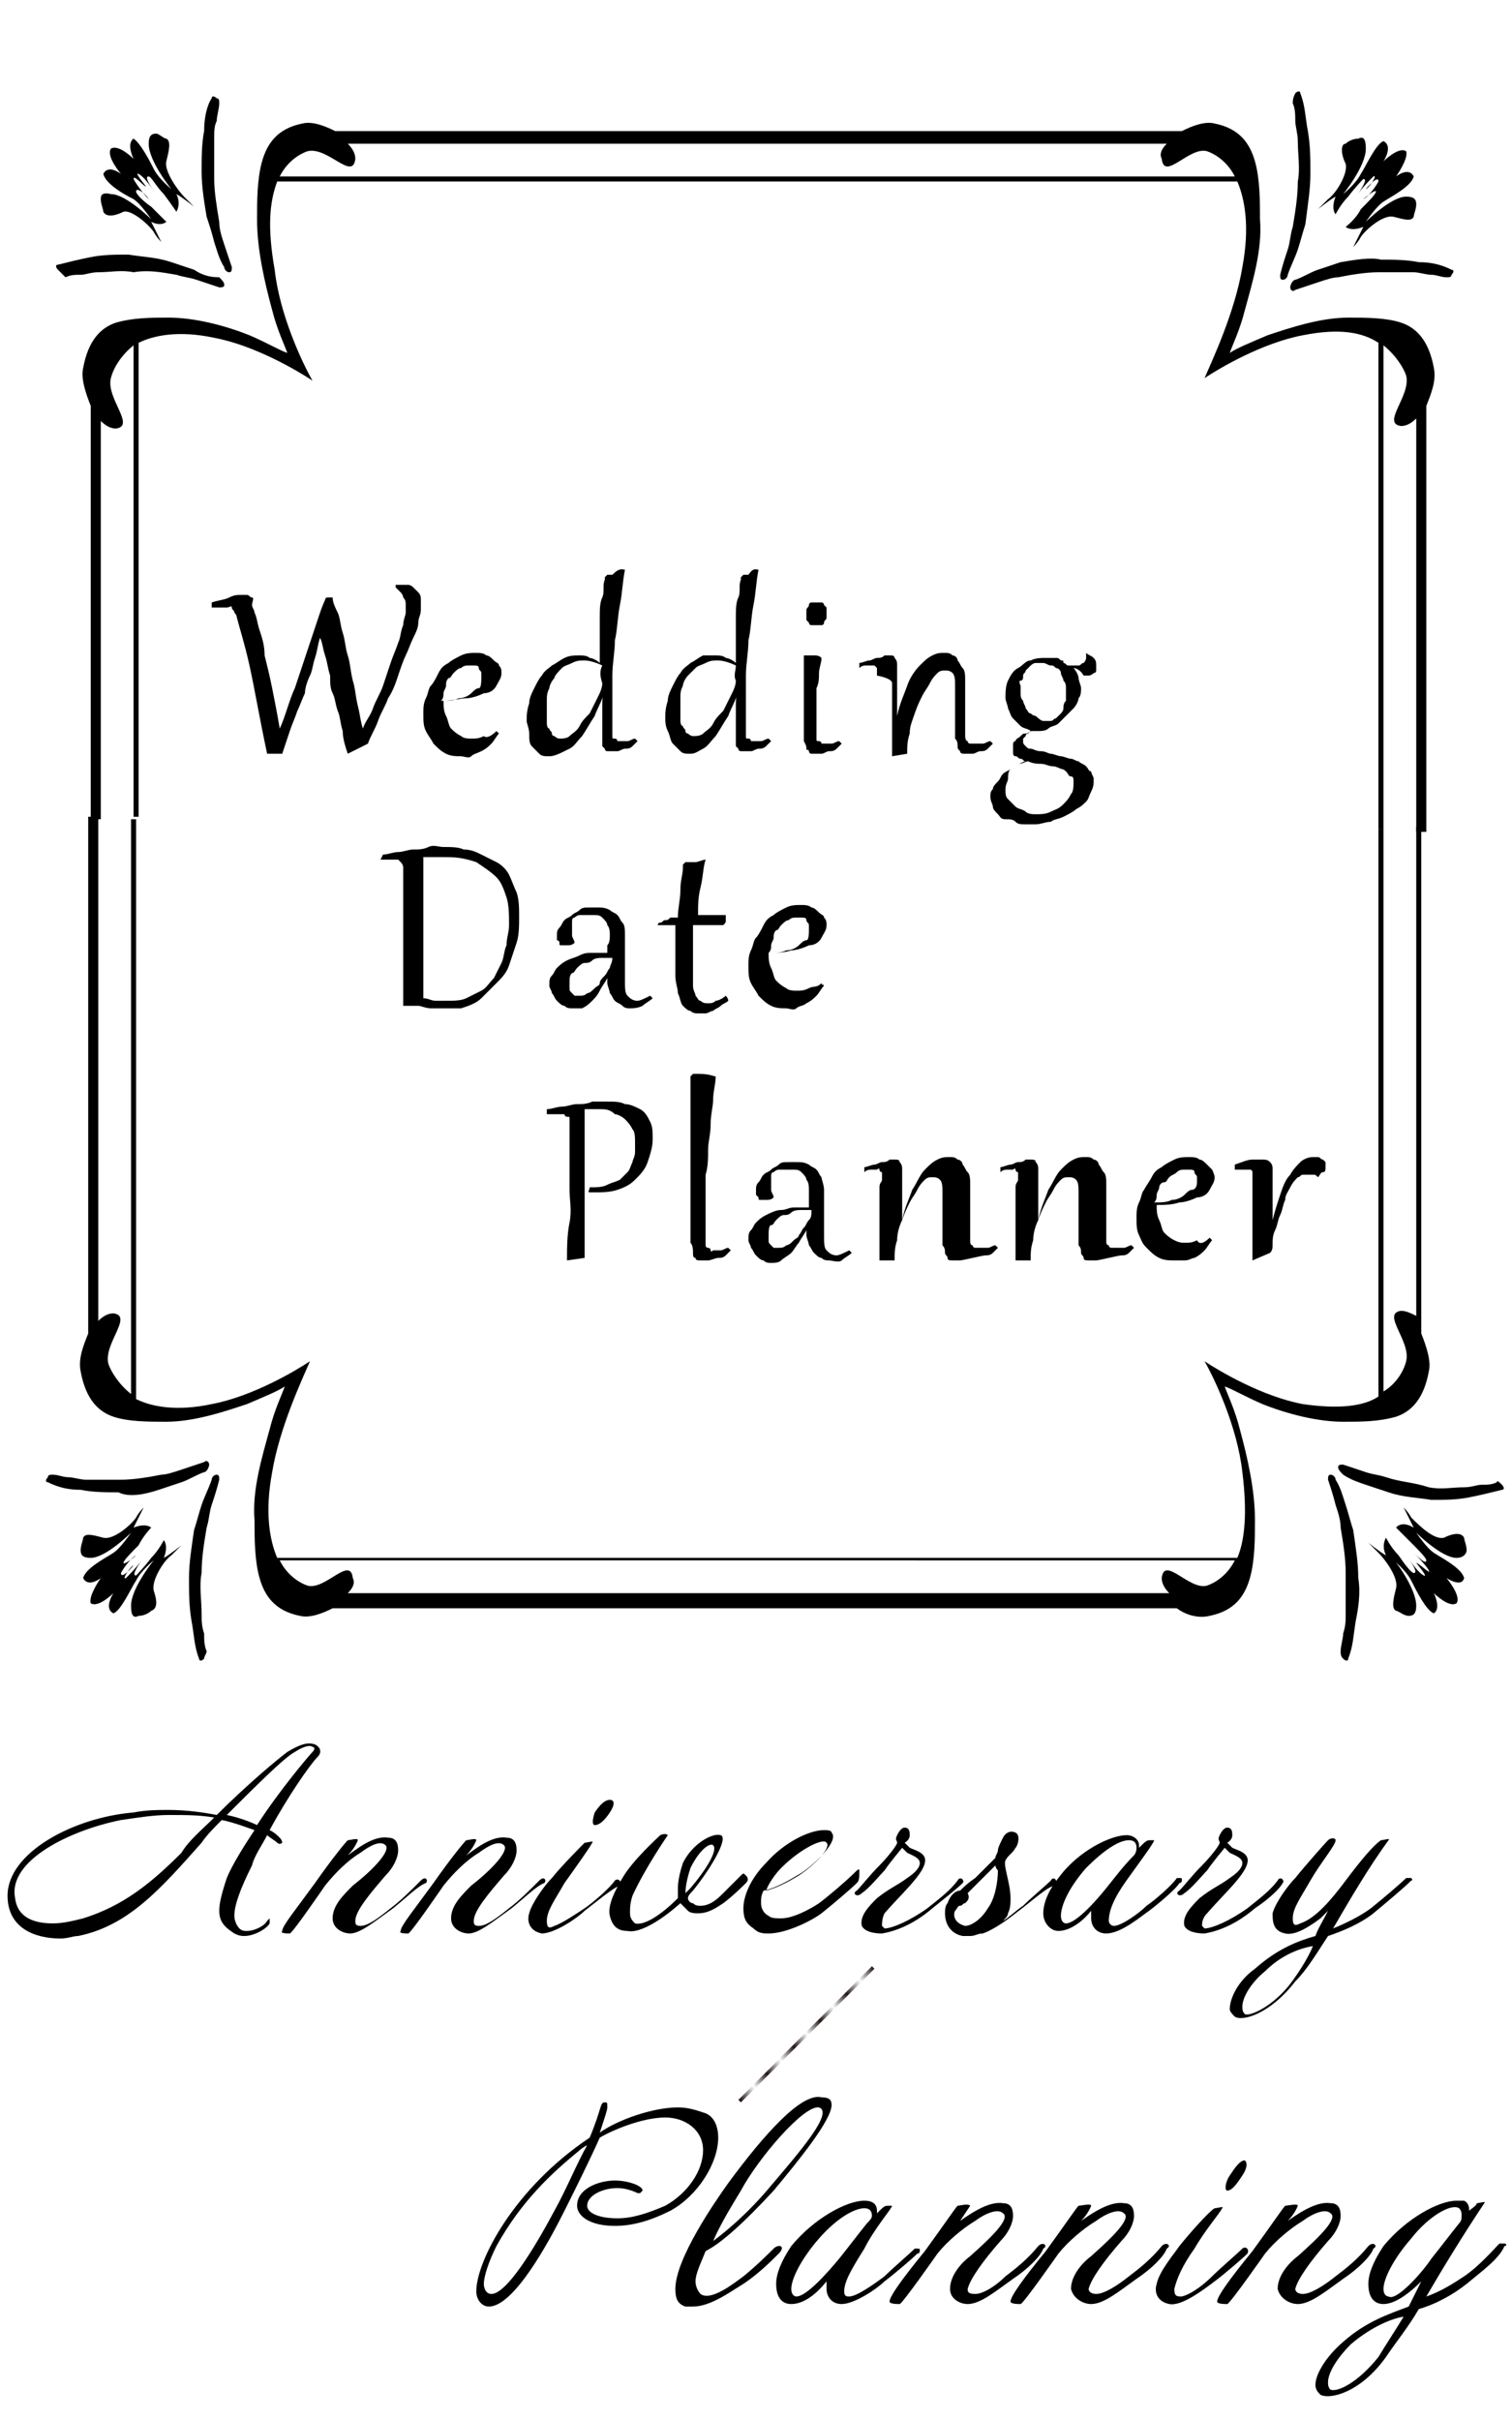 <?xml version="1.0" encoding="utf-8"?>
<!-- Generator: Adobe Illustrator 25.1.0, SVG Export Plug-In . SVG Version: 6.00 Build 0)  -->
<svg version="1.1" id="レイヤー_1" xmlns="http://www.w3.org/2000/svg" xmlns:xlink="http://www.w3.org/1999/xlink" x="0px"
	 y="0px" viewBox="0 0 60 96" style="enable-background:new 0 0 60 96;" xml:space="preserve">
<style type="text/css">
	.st0{fill:url(#SVGID_1_);}
</style>
<g>
	<path d="M7,10.9c0.3,0.1,0.5,0.1,0.8,0.2c0.3,0.1,0.6,0.2,0.9,0.3l0,0c0.1,0,0.2,0,0.2-0.1c0-0.1-0.1-0.2-0.2-0.3
		C8.3,11,8,10.9,7.7,10.7c-0.3-0.1-0.6-0.2-0.9-0.3c-0.6-0.2-1.1-0.2-1.7-0.3c-0.5,0-1,0-1.5,0.1c-0.5,0.1-0.9,0.2-1.3,0.3
		c-0.1,0-0.1,0.1,0,0.2C2.5,10.9,2.6,11,2.6,11l0,0c0.2-0.1,0.4-0.1,0.6-0.1c0.2,0,0.4-0.1,0.7-0.1c0.5,0,0.9-0.1,1.4,0
		C5.9,10.7,6.4,10.8,7,10.9z"/>
	<path d="M6.6,8.8c0,0-0.3-0.3-0.6-0.6C5.7,8,5.4,7.7,5.4,7.6c0-0.2,0.4,0.1,0.5,0.3C5.7,7.7,5.4,7.3,5.3,7.1
		C5.3,6.9,5.7,7.4,5.8,7.4c0,0-0.5-0.6-0.3-0.5C5.7,7,6,7.4,6.1,7.6C6,7.4,5.7,7,5.9,7C6,7,6.2,7.4,6.5,7.7C6.8,8.1,7,8.4,7,8.4
		c0,0,0.2-0.3,0-0.7c0.2,0.1,0.7,0.5,0.7,0.5c0,0-0.2-0.2-0.4-0.4c-0.2-0.2-0.8-1-0.7-1.4c0.1-0.4,0.2-0.8,0-0.9
		c-0.1,0-0.3-0.2-0.4-0.2c-0.2,0-0.3,0.1-0.3,0.4c0,0.7,0.9,1.8,0.9,1.8c0,0-0.5-0.4-0.7-0.8C6,6.5,5.6,5.7,5.3,5.5
		c-0.3,0.2,0,0.8,0,0.8c0,0-0.6-0.6-0.9-0.4c-0.2,0.3,0.4,1,0.4,1c0,0-0.5-0.4-0.7,0c0.1,0.4,0.8,0.8,1.2,1c0.3,0.2,0.7,0.8,0.7,0.8
		c0,0-1-1-1.6-1C4,7.6,4,7.8,4,7.9c0,0.2,0.1,0.4,0.1,0.5c0.1,0.2,0.4,0.2,0.8,0c0.3-0.1,1,0.5,1.2,0.8c0.1,0.2,0.3,0.4,0.3,0.4
		c0,0-0.3-0.6-0.4-0.8C6.4,9,6.6,8.8,6.6,8.8z"/>
	<path d="M8,6.8c0,0.6,0.1,1.2,0.2,1.8c0.1,0.3,0.2,0.6,0.3,1c0.1,0.3,0.2,0.7,0.4,1c0,0.1,0.1,0.2,0.2,0.2c0.1,0,0.1-0.1,0.1-0.2
		l0,0C9.1,10.3,9,10,8.9,9.7C8.8,9.4,8.7,9.1,8.7,8.8C8.6,8.2,8.5,7.6,8.5,7.1c0-0.5,0-1.1,0-1.6c0-0.3,0-0.5,0.1-0.7
		c0-0.2,0.1-0.5,0.1-0.7l0,0c0-0.1,0-0.2-0.1-0.2c-0.1-0.1-0.2-0.1-0.2,0C8.2,4.2,8.1,4.7,8.1,5.2C8,5.7,8,6.3,8,6.8z"/>
	<polygon points="7.1,13.6 7.1,13.6 7.1,13.6 	"/>
	<path d="M8.2,65.5L8.2,65.5c-0.1-0.2-0.1-0.5-0.1-0.7C8,64.5,8,64.3,8,64c0-0.5-0.1-1.1,0-1.6c0-0.6,0.1-1.2,0.2-1.8
		c0.1-0.3,0.1-0.6,0.2-0.9c0.1-0.3,0.2-0.6,0.3-1l0,0c0-0.1,0-0.2-0.1-0.2c-0.1,0-0.2,0.1-0.2,0.2c-0.1,0.3-0.3,0.7-0.4,1
		c-0.1,0.3-0.2,0.7-0.3,1c-0.1,0.7-0.2,1.3-0.2,1.9c0,0.6,0,1.1,0.1,1.7c0.1,0.5,0.1,1,0.3,1.5c0,0.1,0.1,0.1,0.2,0
		C8.1,65.7,8.2,65.6,8.2,65.5z"/>
	<path d="M6.1,63.1c-0.1-0.4,0.4-1.2,0.7-1.4c0.2-0.2,0.4-0.4,0.4-0.4c0,0-0.5,0.4-0.7,0.5c0.2-0.5,0-0.7,0-0.7c0,0-0.2,0.4-0.5,0.7
		c-0.3,0.4-0.6,0.7-0.6,0.7c-0.2,0,0.1-0.4,0.2-0.6c-0.1,0.2-0.5,0.6-0.6,0.7c-0.2,0.1,0.2-0.5,0.3-0.5c0,0-0.5,0.6-0.5,0.3
		c0.1-0.2,0.4-0.6,0.6-0.7c-0.1,0.1-0.5,0.4-0.5,0.3c0-0.1,0.3-0.4,0.6-0.7C5.7,60.9,6,60.6,6,60.6c0,0-0.2-0.2-0.7,0
		c0.1-0.2,0.4-0.8,0.4-0.8c0,0-0.2,0.2-0.3,0.4c-0.2,0.3-0.9,0.9-1.3,0.8c-0.4-0.1-0.7-0.2-0.8,0c0,0.1-0.1,0.3-0.1,0.5
		c0,0.2,0.1,0.3,0.4,0.3c0.6,0,1.6-1,1.6-1c0,0-0.4,0.6-0.7,0.8c-0.3,0.2-1.1,0.6-1.2,1c0.2,0.4,0.7,0,0.7,0c0,0-0.5,0.7-0.4,1
		c0.3,0.2,0.9-0.4,0.9-0.4c0,0-0.4,0.6,0,0.8c0.3-0.1,0.7-1,0.9-1.3c0.2-0.4,0.7-0.8,0.7-0.8c0,0-0.9,1.1-0.9,1.8
		c0,0.4,0.1,0.5,0.3,0.4c0.2,0,0.4-0.1,0.5-0.2C6.3,63.8,6.2,63.4,6.1,63.1z"/>
	<path d="M6.3,59.1c0.3-0.1,0.6-0.2,0.9-0.3c0.3-0.1,0.6-0.3,0.9-0.4c0.1,0,0.2-0.2,0.2-0.3c0-0.1-0.1-0.2-0.2-0.1l0,0
		c-0.3,0.1-0.6,0.2-0.9,0.3c-0.3,0.1-0.6,0.2-0.8,0.2c-0.5,0.1-1.1,0.2-1.6,0.2c-0.5,0-1,0-1.4,0c-0.2,0-0.5-0.1-0.7-0.1
		c-0.2,0-0.4-0.1-0.6-0.1l0,0c-0.1,0-0.2,0-0.2,0.1c-0.1,0.1-0.1,0.2,0,0.2c0.4,0.2,0.8,0.3,1.3,0.3c0.5,0.1,1,0.1,1.5,0.1
		C5.1,59.4,5.7,59.3,6.3,59.1z"/>
	<polygon points="5.1,62 5.1,62 5.1,62 	"/>
	<path d="M55,58.6c-0.3-0.1-0.5-0.1-0.8-0.2c-0.3-0.1-0.6-0.2-0.9-0.3l0,0c-0.1,0-0.2,0-0.2,0.1c0,0.1,0.1,0.2,0.2,0.3
		c0.3,0.2,0.6,0.3,0.9,0.4c0.3,0.1,0.6,0.2,0.9,0.3c0.6,0.2,1.1,0.2,1.7,0.3c0.5,0,1,0,1.5-0.1c0.5-0.1,0.9-0.2,1.3-0.3
		c0.1,0,0.1-0.1,0-0.2c-0.1-0.1-0.2-0.2-0.2-0.1l0,0c-0.2,0.1-0.4,0.1-0.6,0.1c-0.2,0-0.4,0.1-0.7,0.1c-0.5,0-0.9,0.1-1.4,0
		C56.1,58.8,55.6,58.8,55,58.6z"/>
	<path d="M55.4,60.6c0,0,0.3,0.3,0.6,0.6c0.3,0.3,0.6,0.6,0.6,0.7c0,0.2-0.4-0.2-0.5-0.3c0.1,0.1,0.5,0.5,0.6,0.7
		c0.1,0.2-0.4-0.3-0.5-0.3c0,0,0.5,0.6,0.3,0.5c-0.2-0.1-0.5-0.5-0.6-0.7c0.1,0.2,0.4,0.6,0.2,0.6c-0.1,0-0.4-0.4-0.6-0.7
		C55.2,61.4,55,61,55,61c0,0-0.2,0.3,0,0.7c-0.2-0.1-0.7-0.5-0.7-0.5c0,0,0.2,0.2,0.4,0.4c0.3,0.3,0.8,1,0.7,1.4
		c-0.1,0.4-0.2,0.8,0,0.9c0.1,0,0.3,0.2,0.5,0.2c0.2,0,0.3-0.1,0.3-0.4c0-0.7-0.9-1.9-0.9-1.8c0,0,0.5,0.4,0.7,0.8
		c0.2,0.4,0.6,1.2,0.9,1.3c0.3-0.2,0-0.8,0-0.8c0,0,0.6,0.6,0.9,0.4c0.2-0.3-0.4-1-0.4-1c0,0,0.6,0.4,0.7,0c-0.1-0.4-0.9-0.8-1.2-1
		c-0.3-0.2-0.7-0.8-0.7-0.8c0,0,1,1,1.6,1c0.3,0,0.4-0.2,0.4-0.3c0-0.2-0.1-0.4-0.1-0.5c-0.1-0.2-0.4-0.2-0.8,0
		c-0.4,0.1-1-0.5-1.3-0.8c-0.1-0.2-0.3-0.4-0.3-0.4c0,0,0.3,0.6,0.4,0.8C55.6,60.3,55.4,60.6,55.4,60.6z"/>
	<path d="M53.9,62.6c0-0.6-0.1-1.2-0.2-1.9c-0.1-0.3-0.2-0.7-0.3-1c-0.1-0.3-0.2-0.7-0.4-1c0-0.1-0.1-0.2-0.2-0.2
		c-0.1,0-0.1,0.1-0.1,0.2l0,0c0.1,0.3,0.2,0.6,0.3,1c0.1,0.3,0.2,0.6,0.2,0.9c0.1,0.6,0.2,1.2,0.2,1.8c0,0.6,0,1.1,0,1.6
		c0,0.3,0,0.5-0.1,0.8c0,0.2-0.1,0.5-0.1,0.7l0,0c0,0.1,0,0.2,0.1,0.3c0.1,0.1,0.2,0.1,0.2,0c0.2-0.5,0.2-0.9,0.3-1.5
		C53.9,63.8,54,63.2,53.9,62.6z"/>
	<polygon points="56.3,62 56.3,62 56.3,62 	"/>
	<path d="M51.3,4.1L51.3,4.1c0.1,0.2,0.1,0.5,0.1,0.7c0,0.2,0.1,0.5,0.1,0.8c0,0.5,0.1,1.1,0,1.6c0,0.6-0.1,1.2-0.2,1.8
		c-0.1,0.3-0.1,0.6-0.2,0.9c-0.1,0.3-0.2,0.6-0.3,1l0,0c0,0.1,0,0.2,0.1,0.2c0.1,0,0.2-0.1,0.2-0.2c0.1-0.3,0.3-0.7,0.4-1
		c0.1-0.3,0.2-0.7,0.3-1C51.9,8.1,52,7.5,52,6.9c0-0.6,0-1.1-0.1-1.7c-0.1-0.5-0.1-1-0.3-1.5c0-0.1-0.1-0.1-0.2,0
		C51.3,3.9,51.3,4,51.3,4.1z"/>
	<path d="M53.4,6.5c0.1,0.4-0.4,1.2-0.7,1.4c-0.2,0.2-0.4,0.4-0.4,0.4c0,0,0.5-0.4,0.7-0.5c-0.2,0.5,0,0.7,0,0.7
		c0,0,0.2-0.4,0.5-0.7c0.3-0.4,0.6-0.7,0.6-0.7c0.2,0-0.1,0.4-0.2,0.6c0.1-0.2,0.5-0.6,0.6-0.7c0.2-0.1-0.2,0.5-0.3,0.5
		c0,0,0.5-0.6,0.5-0.3c-0.1,0.2-0.4,0.6-0.6,0.7c0.1-0.1,0.5-0.4,0.5-0.3c0,0.1-0.3,0.4-0.6,0.7C53.8,8.7,53.4,9,53.4,9
		c0,0,0.2,0.2,0.7,0c-0.1,0.2-0.4,0.8-0.4,0.8c0,0,0.2-0.2,0.3-0.4c0.2-0.3,0.9-0.9,1.3-0.8c0.4,0.1,0.7,0.2,0.8,0
		c0-0.1,0.1-0.3,0.1-0.5c0-0.2-0.1-0.3-0.4-0.3c-0.6,0-1.6,1-1.6,1c0,0,0.4-0.6,0.7-0.8c0.3-0.2,1.1-0.6,1.2-1c-0.2-0.4-0.7,0-0.7,0
		c0,0,0.5-0.7,0.4-1c-0.3-0.2-0.9,0.4-0.9,0.4c0,0,0.4-0.6,0-0.8c-0.3,0.1-0.7,1-0.9,1.3c-0.2,0.4-0.7,0.8-0.7,0.8
		c0,0,0.9-1.1,0.9-1.8c0-0.4-0.1-0.5-0.3-0.4c-0.2,0-0.4,0.1-0.5,0.2C53.2,5.7,53.2,6.1,53.4,6.5z"/>
	<g>
		<path d="M56.6,16.1c0.2-0.5,0.4-1,0.3-1.5c-0.2-1.1-0.7-1.6-1.3-1.8c-0.6-0.2-1.4-0.2-2.1-0.2c-1.1,0-2.3,0.4-3.2,0.7
			c-0.7,0.3-1.2,0.5-1.5,0.7c0.1-0.3,0.4-0.9,0.6-1.7c0.3-1.1,0.7-2.4,0.6-3.6c0-0.7,0-1.6-0.2-2.3c-0.2-0.7-0.6-1.3-1.6-1.5
			c-0.4-0.1-0.9,0.1-1.3,0.3H13.3C12.9,5,12.4,4.8,12,4.9c-1,0.2-1.4,0.8-1.6,1.5c-0.2,0.7-0.2,1.6-0.2,2.3c0,1.2,0.3,2.5,0.6,3.6
			c0.2,0.8,0.5,1.4,0.6,1.7c-0.3-0.1-0.8-0.4-1.5-0.7c-1-0.4-2.2-0.7-3.2-0.7c-0.7,0-1.4,0-2.1,0.2c-0.6,0.2-1.1,0.7-1.3,1.8
			c-0.1,0.4,0.1,1,0.3,1.5v16.4c0.1,0,0.3,0,0.4,0V16.7C4.2,16.9,4.4,17,4.6,17c0.8-0.1-0.4-1.2-0.2-2c0.1-0.4,0.4-0.9,0.9-1.3v18.7
			c0.1,0,0.1,0,0.2,0V13.6c0.6-0.3,1.6-0.5,3-0.2c1.6,0.3,3.3,1.3,3.9,1.7v0c-0.4-0.7-1.3-2.6-1.5-4.4C10.6,9,10.7,8,11,7.2h38.1
			c0.3,0.7,0.5,1.8,0.2,3.4c-0.3,1.8-1.2,3.7-1.5,4.4c0.6-0.4,2.3-1.4,3.9-1.7c1.5-0.3,2.4-0.1,3,0.3v19.3c0.1,0,0.1,0,0.2,0V13.7
			c0.5,0.4,0.8,0.9,0.9,1.2c0.2,0.8-1,1.9-0.2,2c0.2,0,0.4-0.1,0.6-0.3V33c0.1,0,0.3,0,0.4,0V16.1z M11.1,7c0.3-0.6,0.8-0.9,1.1-1
			C13,5.8,14,7.2,14.1,6.3c0-0.2-0.1-0.4-0.3-0.6h32.5c-0.2,0.2-0.3,0.4-0.2,0.6c0.1,0.9,1.1-0.5,1.8-0.3c0.3,0.1,0.8,0.4,1.1,1
			H11.1z"/>
		<path d="M56.2,32.8v19.4C56,52.1,55.8,52,55.6,52c-0.8,0.1,0.4,1.2,0.2,2c-0.1,0.4-0.4,0.9-0.9,1.2V32.9c-0.1,0-0.1,0-0.2,0v22.5
			c-0.6,0.4-1.6,0.5-3,0.3c-1.6-0.3-3.3-1.3-3.9-1.7v0c0.4,0.7,1.3,2.6,1.5,4.4c0.2,1.6,0.1,2.7-0.2,3.4H11
			c-0.3-0.7-0.5-1.8-0.2-3.4c0.3-1.8,1.2-3.7,1.5-4.4c-0.6,0.4-2.3,1.4-3.9,1.7c-1.4,0.3-2.4,0.1-3-0.2v-23c-0.1,0-0.1,0-0.2,0v22.8
			c-0.5-0.4-0.8-0.9-0.9-1.2c-0.2-0.8,1-1.9,0.2-2c-0.2,0-0.4,0.1-0.6,0.3V32.4c-0.1,0-0.3,0-0.4,0v20.5c-0.2,0.5-0.4,1-0.3,1.5
			c0.2,1.1,0.7,1.6,1.3,1.8c0.6,0.2,1.4,0.2,2.1,0.2c1.1,0,2.3-0.4,3.2-0.7c0.7-0.3,1.2-0.5,1.5-0.7c-0.1,0.3-0.4,0.9-0.6,1.7
			c-0.3,1.1-0.7,2.4-0.6,3.6c0,0.7,0,1.6,0.2,2.3c0.2,0.7,0.6,1.3,1.6,1.5c0.4,0.1,0.9-0.1,1.3-0.3h33.5c0.4,0.3,0.9,0.4,1.3,0.3
			c1-0.2,1.4-0.8,1.6-1.5c0.2-0.7,0.2-1.6,0.2-2.3c0-1.2-0.3-2.5-0.6-3.6c-0.2-0.8-0.5-1.4-0.6-1.7c0.3,0.1,0.8,0.4,1.5,0.7
			c1,0.4,2.2,0.7,3.2,0.7c0.7,0,1.4,0,2.1-0.2c0.6-0.2,1.1-0.7,1.3-1.8c0.1-0.4-0.1-1-0.3-1.5v-20C56.4,32.8,56.3,32.8,56.2,32.8z
			 M47.9,62.9c-0.7,0.2-1.7-1.2-1.8-0.3c0,0.2,0.1,0.4,0.3,0.6H13.8c0.2-0.2,0.3-0.4,0.2-0.6c-0.1-0.9-1.1,0.5-1.8,0.3
			c-0.3-0.1-0.8-0.4-1.1-1H49C48.7,62.5,48.2,62.8,47.9,62.9z"/>
	</g>
	<path d="M53.2,10.4c-0.3,0.1-0.6,0.2-0.9,0.3c-0.3,0.1-0.6,0.3-0.9,0.4c-0.1,0-0.2,0.2-0.2,0.3c0,0.1,0.1,0.2,0.2,0.1l0,0
		c0.3-0.1,0.6-0.2,0.9-0.3c0.3-0.1,0.6-0.2,0.8-0.2c0.5-0.1,1.1-0.2,1.6-0.2c0.5,0,1,0,1.4,0c0.2,0,0.5,0.1,0.7,0.1
		c0.2,0,0.4,0.1,0.6,0.1l0,0c0.1,0,0.2,0,0.2-0.1c0.1-0.1,0.1-0.2,0-0.2c-0.4-0.2-0.8-0.3-1.3-0.3c-0.5-0.1-1-0.1-1.5-0.1
		C54.4,10.2,53.8,10.3,53.2,10.4z"/>
	<polygon points="58.2,13.6 58.2,13.6 58.2,13.6 	"/>
</g>
<linearGradient id="SVGID_1_" gradientUnits="userSpaceOnUse" x1="88.824" y1="71.204" x2="128.824" y2="71.204" gradientTransform="matrix(0.177 -8.143676e-02 0.333 0.368 -10.955 63.34)">
	<stop  offset="0" style="stop-color:#231815"/>
	<stop  offset="0.101" style="stop-color:#231815;stop-opacity:0"/>
	<stop  offset="0.2" style="stop-color:#231815"/>
	<stop  offset="0.3" style="stop-color:#231815;stop-opacity:0"/>
	<stop  offset="0.402" style="stop-color:#231815"/>
	<stop  offset="0.5" style="stop-color:#231815;stop-opacity:0"/>
	<stop  offset="0.6" style="stop-color:#231815"/>
	<stop  offset="0.7" style="stop-color:#231815;stop-opacity:0"/>
	<stop  offset="0.8" style="stop-color:#231815"/>
	<stop  offset="0.9" style="stop-color:#231815;stop-opacity:0"/>
	<stop  offset="1" style="stop-color:#231815"/>
</linearGradient>
<polygon class="st0" points="34.7,78.1 29.4,83.4 29.3,83.3 34.6,78 "/>
<g>
	<path d="M13.8,29.9L13.8,29.9c-0.1-0.3-0.2-0.6-0.2-0.9c-0.1-0.3-0.1-0.6-0.2-0.8c-0.1-0.3-0.1-0.5-0.2-0.7s-0.1-0.4-0.1-0.7
		C13,26.5,13,26.3,12.9,26c-0.1-0.3-0.1-0.5-0.2-0.7h0c-0.1,0.3-0.1,0.5-0.2,0.8s-0.1,0.5-0.2,0.7s-0.2,0.5-0.2,0.7
		c-0.1,0.2-0.2,0.5-0.3,0.7c-0.1,0.3-0.2,0.5-0.3,0.8c-0.1,0.3-0.2,0.6-0.3,0.9l-0.5,0l-0.1,0c-0.3-1.4-0.5-2.6-0.7-3.5
		s-0.4-1.5-0.5-1.9c0-0.1-0.1-0.2-0.1-0.2c0-0.1-0.1-0.1-0.1-0.2S9.1,24.1,9,24.1c-0.1,0-0.1,0-0.2,0c-0.1,0-0.1,0-0.2,0
		c-0.1,0-0.1,0-0.2,0l0-0.2c0.3-0.1,0.5-0.1,0.7-0.2s0.3-0.1,0.5-0.1c0.1,0,0.2,0,0.2,0c0.1,0,0.1,0.1,0.2,0.1S10,23.9,10,24
		c0,0.1,0.1,0.2,0.1,0.3c0.1,0.2,0.1,0.4,0.2,0.7c0.1,0.3,0.2,0.6,0.2,1c0.1,0.4,0.2,0.8,0.3,1.3c0.1,0.5,0.2,1,0.3,1.6h0
		c0.1-0.2,0.2-0.5,0.3-0.8s0.2-0.6,0.3-0.8c0.1-0.3,0.2-0.6,0.3-0.9c0.1-0.3,0.2-0.6,0.3-0.9c0.1-0.3,0.2-0.6,0.3-0.9
		c0.1-0.3,0.2-0.6,0.3-0.8c0,0,0-0.1,0.1-0.1s0.1,0,0.1,0c0,0,0.1,0,0.1,0c0,0.2,0.1,0.4,0.2,0.6s0.1,0.5,0.2,0.8
		c0.1,0.3,0.1,0.6,0.2,0.9s0.1,0.6,0.2,1c0.1,0.3,0.1,0.6,0.2,1s0.1,0.6,0.2,0.9h0c0.1-0.3,0.3-0.5,0.4-0.8s0.3-0.6,0.4-0.9
		c0.1-0.3,0.2-0.6,0.3-0.9s0.2-0.5,0.3-0.8c0.1-0.2,0.1-0.5,0.2-0.7c0-0.2,0.1-0.4,0.1-0.5c0-0.1,0-0.2,0-0.3c0-0.1,0-0.2-0.1-0.3
		c0-0.1-0.1-0.2-0.1-0.2s-0.1-0.1-0.2-0.2l0-0.1c0,0,0.1,0,0.1,0c0,0,0.1,0,0.1,0c0.1,0,0.2,0,0.3,0s0.2,0.1,0.2,0.1
		s0.1,0.1,0.2,0.2s0.1,0.2,0.1,0.3c0,0.1,0,0.2,0,0.4s-0.1,0.3-0.1,0.5s-0.1,0.4-0.2,0.6c-0.1,0.2-0.2,0.5-0.3,0.7s-0.2,0.5-0.3,0.8
		s-0.2,0.6-0.4,0.9c-0.1,0.3-0.3,0.6-0.4,0.9c-0.1,0.3-0.3,0.6-0.4,0.9L13.8,29.9z"/>
	<path d="M19.7,29C19.7,29,19.7,29,19.7,29C19.7,29,19.7,29.1,19.7,29c0.1,0.1,0.1,0.1,0.1,0.1c0,0,0,0,0,0c0,0,0,0,0,0
		c-0.1,0.1-0.2,0.3-0.3,0.4c-0.1,0.1-0.2,0.2-0.4,0.3s-0.3,0.1-0.4,0.2s-0.3,0-0.4,0c-0.2,0-0.4,0-0.6-0.1c-0.2-0.1-0.3-0.2-0.5-0.4
		c-0.1-0.2-0.2-0.3-0.3-0.5c-0.1-0.2-0.1-0.4-0.1-0.7c0-0.2,0-0.4,0.1-0.6s0.1-0.4,0.2-0.5s0.2-0.3,0.3-0.5s0.2-0.3,0.4-0.4
		c0.1-0.1,0.3-0.2,0.5-0.3c0.2-0.1,0.4-0.1,0.6-0.1c0.1,0,0.3,0,0.4,0.1c0.1,0,0.2,0.1,0.3,0.2c0.1,0.1,0.2,0.1,0.2,0.2
		c0.1,0.1,0.1,0.2,0.1,0.3c0,0.2-0.1,0.3-0.2,0.5s-0.3,0.3-0.5,0.3c-0.2,0.1-0.5,0.2-0.7,0.2s-0.6,0.1-0.9,0.1v0
		c0,0.2,0,0.4,0.1,0.6s0.1,0.4,0.2,0.5c0.1,0.1,0.2,0.2,0.4,0.3c0.1,0.1,0.3,0.1,0.4,0.1c0.2,0,0.3,0,0.5-0.1
		C19.3,29.3,19.5,29.2,19.7,29z M19.1,26.9c0-0.1,0-0.2,0-0.2c0-0.1-0.1-0.1-0.1-0.2s-0.1-0.1-0.2-0.1c-0.1,0-0.1,0-0.2,0
		c-0.1,0-0.2,0-0.3,0.1c-0.1,0-0.2,0.1-0.3,0.2s-0.1,0.2-0.2,0.2c-0.1,0.1-0.1,0.2-0.1,0.3c0,0.1-0.1,0.2-0.1,0.3
		c0,0.1,0,0.2-0.1,0.3c0.3,0,0.5,0,0.7-0.1c0.2,0,0.4-0.1,0.5-0.2s0.2-0.2,0.3-0.2S19.1,27,19.1,26.9z"/>
	<path d="M24.8,22.6c-0.1,0.5-0.1,0.9-0.2,1.4c-0.1,0.5-0.1,1-0.2,1.4c0,0.5-0.1,0.9-0.1,1.4c0,0.5,0,0.9,0,1.3c0,0.2,0,0.4,0,0.5
		c0,0.1,0,0.3,0,0.4s0,0.2,0,0.2c0,0.1,0,0.1,0.1,0.1s0.1,0.1,0.1,0.1c0,0,0.1,0,0.1,0c0.1,0,0.2,0,0.3,0c0.1,0,0.2-0.1,0.3-0.1
		l0.1,0.1c-0.1,0.1-0.1,0.1-0.2,0.2s-0.2,0.1-0.3,0.1s-0.2,0.1-0.3,0.1s-0.2,0-0.3,0c-0.1,0-0.1,0-0.1,0c0,0-0.1,0-0.1-0.1
		c0,0-0.1-0.1-0.1-0.1s0-0.1,0-0.2c0-0.1,0-0.2,0-0.4s0-0.3,0-0.5c0-0.2,0-0.4,0-0.5c0-0.2,0-0.4,0.1-0.6l0,0
		c-0.1,0.4-0.3,0.7-0.4,1c-0.2,0.3-0.3,0.5-0.5,0.8c-0.2,0.2-0.3,0.4-0.5,0.5C22.2,29.9,22,30,21.8,30c-0.2,0-0.3,0-0.4-0.1
		s-0.2-0.2-0.3-0.3S21,29.3,21,29.1s-0.1-0.4-0.1-0.5c0-0.2,0-0.4,0.1-0.7c0-0.2,0.1-0.4,0.2-0.6s0.2-0.4,0.3-0.5
		c0.1-0.2,0.3-0.3,0.4-0.4c0.2-0.1,0.3-0.2,0.5-0.3C22.6,26,22.8,26,23,26c0.1,0,0.3,0,0.4,0.1c0.1,0,0.3,0.1,0.4,0.2
		c0-0.3,0-0.6,0-0.9c0-0.3,0-0.6,0-0.9c0-0.3,0-0.6,0.1-0.8s0-0.5,0.1-0.7c0,0,0-0.1,0-0.1c0,0,0.1-0.1,0.1-0.1c0,0,0.1,0,0.1,0
		c0,0,0.1,0,0.1,0C24.6,22.5,24.7,22.6,24.8,22.6z M23.9,26.4c-0.2-0.1-0.5-0.2-0.7-0.2c-0.2,0-0.3,0-0.5,0.1s-0.3,0.1-0.4,0.2
		S22,26.8,22,26.9c-0.1,0.1-0.2,0.3-0.2,0.4c-0.1,0.2-0.1,0.3-0.1,0.5c0,0.2,0,0.3,0,0.5c0,0.1,0,0.1,0,0.2c0,0.1,0,0.2,0,0.2
		s0,0.2,0.1,0.2c0,0.1,0.1,0.1,0.1,0.2c0,0.1,0.1,0.1,0.1,0.1s0.1,0.1,0.2,0.1c0.1,0,0.3,0,0.4-0.1c0.1-0.1,0.3-0.2,0.4-0.4
		c0.1-0.2,0.2-0.3,0.4-0.5c0.1-0.2,0.2-0.4,0.3-0.6c0.1-0.2,0.2-0.4,0.2-0.6C23.8,26.8,23.8,26.6,23.9,26.4z"/>
	<path d="M30.1,22.6c-0.1,0.5-0.1,0.9-0.2,1.4c-0.1,0.5-0.1,1-0.2,1.4c0,0.5-0.1,0.9-0.1,1.4c0,0.5,0,0.9,0,1.3c0,0.2,0,0.4,0,0.5
		c0,0.1,0,0.3,0,0.4s0,0.2,0,0.2c0,0.1,0,0.1,0.1,0.1s0.1,0.1,0.1,0.1c0,0,0.1,0,0.1,0c0.1,0,0.2,0,0.3,0c0.1,0,0.2-0.1,0.3-0.1
		l0.1,0.1c-0.1,0.1-0.1,0.1-0.2,0.2s-0.2,0.1-0.3,0.1s-0.2,0.1-0.3,0.1s-0.2,0-0.3,0c-0.1,0-0.1,0-0.1,0c0,0-0.1,0-0.1-0.1
		c0,0-0.1-0.1-0.1-0.1s0-0.1,0-0.2c0-0.1,0-0.2,0-0.4s0-0.3,0-0.5c0-0.2,0-0.4,0-0.5c0-0.2,0-0.4,0.1-0.6l0,0
		c-0.1,0.4-0.3,0.7-0.4,1c-0.2,0.3-0.3,0.5-0.5,0.8c-0.2,0.2-0.3,0.4-0.5,0.5c-0.2,0.1-0.3,0.2-0.5,0.2c-0.2,0-0.3,0-0.4-0.1
		s-0.2-0.2-0.3-0.3s-0.1-0.3-0.2-0.5s-0.1-0.4-0.1-0.5c0-0.2,0-0.4,0.1-0.7c0-0.2,0.1-0.4,0.2-0.6s0.2-0.4,0.3-0.5
		c0.1-0.2,0.3-0.3,0.4-0.4c0.2-0.1,0.3-0.2,0.5-0.3C28,26,28.1,26,28.4,26c0.1,0,0.3,0,0.4,0.1c0.1,0,0.3,0.1,0.4,0.2
		c0-0.3,0-0.6,0-0.9c0-0.3,0-0.6,0-0.9c0-0.3,0-0.6,0.1-0.8s0-0.5,0.1-0.7c0,0,0-0.1,0-0.1c0,0,0.1-0.1,0.1-0.1c0,0,0.1,0,0.1,0
		c0,0,0.1,0,0.1,0C29.9,22.5,30,22.6,30.1,22.6z M29.2,26.4c-0.2-0.1-0.5-0.2-0.7-0.2c-0.2,0-0.3,0-0.5,0.1s-0.3,0.1-0.4,0.2
		s-0.2,0.2-0.3,0.3c-0.1,0.1-0.2,0.3-0.2,0.4c-0.1,0.2-0.1,0.3-0.1,0.5c0,0.2,0,0.3,0,0.5c0,0.1,0,0.1,0,0.2c0,0.1,0,0.2,0,0.2
		s0,0.2,0.1,0.2c0,0.1,0.1,0.1,0.1,0.2c0,0.1,0.1,0.1,0.1,0.1s0.1,0.1,0.2,0.1c0.1,0,0.3,0,0.4-0.1c0.1-0.1,0.3-0.2,0.4-0.4
		c0.1-0.2,0.2-0.3,0.4-0.5c0.1-0.2,0.2-0.4,0.3-0.6c0.1-0.2,0.2-0.4,0.2-0.6C29.1,26.8,29.2,26.6,29.2,26.4z"/>
	<path d="M32.6,26.1c0,0.2-0.1,0.4-0.1,0.6s0,0.4-0.1,0.6c0,0.2,0,0.4,0,0.5c0,0.2,0,0.3,0,0.5c0,0.2,0,0.3,0,0.5c0,0.1,0,0.2,0,0.3
		s0,0.2,0,0.2c0,0.1,0,0.1,0.1,0.1c0,0,0.1,0,0.1,0.1c0,0,0.1,0,0.1,0c0.1,0,0.2,0,0.3,0c0.1,0,0.2-0.1,0.3-0.1l0.1,0.1
		c-0.1,0.1-0.1,0.1-0.2,0.2s-0.2,0.1-0.3,0.1s-0.2,0.1-0.3,0.1c-0.1,0-0.2,0-0.3,0c0,0-0.1,0-0.1,0c0,0-0.1,0-0.1-0.1
		S32,29.8,32,29.7c0-0.1,0-0.1-0.1-0.3c0-0.1,0-0.2,0-0.4c0-0.2,0-0.4,0-0.6c0-0.1,0-0.3,0-0.5c0-0.2,0-0.4,0-0.5c0-0.2,0-0.4,0-0.6
		s0-0.4,0-0.7c0,0,0-0.1,0-0.1S32,26,32.1,26s0.1,0,0.1,0c0,0,0.1,0,0.1,0C32.4,26,32.5,26,32.6,26.1z M32.4,24.8
		c-0.1,0-0.1,0-0.2,0s-0.1-0.1-0.1-0.1c0,0-0.1-0.1-0.1-0.1c0-0.1,0-0.1,0-0.2c0-0.1,0-0.2,0-0.2c0-0.1,0.1-0.1,0.1-0.2
		s0.1-0.1,0.1-0.1c0.1,0,0.1,0,0.2,0c0.1,0,0.1,0,0.2,0s0.1,0.1,0.1,0.1c0,0,0.1,0.1,0.1,0.1c0,0.1,0,0.1,0,0.2c0,0.1,0,0.1,0,0.2
		c0,0.1-0.1,0.1-0.1,0.2c0,0.1-0.1,0.1-0.1,0.1S32.4,24.8,32.4,24.8z"/>
	<path d="M34.8,26.8c0-0.1,0-0.1,0-0.2c0-0.1,0-0.1,0-0.1c0,0-0.1-0.1-0.1-0.1c0,0-0.1,0-0.1,0c-0.1,0-0.1,0-0.2,0s-0.2,0-0.3,0.1
		l0-0.2c0.1,0,0.3-0.1,0.4-0.1s0.2-0.1,0.3-0.1s0.2,0,0.3-0.1c0.1,0,0.1,0,0.2,0c0.1,0,0.2,0,0.2,0.1c0.1,0.1,0.1,0.2,0.1,0.3
		c0,0,0,0.1,0,0.1s0,0.1,0,0.2c0,0.1,0,0.2,0,0.3c0,0.1,0,0.3,0,0.4s0,0.3,0,0.5s0,0.3,0,0.5l0,0c0.1-0.5,0.3-0.9,0.4-1.2
		s0.3-0.6,0.5-0.8s0.3-0.3,0.5-0.4s0.3-0.1,0.5-0.1c0.1,0,0.2,0,0.3,0.1c0.1,0,0.2,0.1,0.2,0.2c0.1,0.1,0.1,0.2,0.2,0.3
		s0.1,0.3,0.1,0.5c0,0.1,0,0.1,0,0.2c0,0.1,0,0.2,0,0.3s0,0.2,0,0.4s0,0.2,0,0.4s0,0.2,0,0.3c0,0.1,0,0.2,0,0.3c0,0.1,0,0.3,0,0.3
		s0,0.2,0.1,0.2c0,0.1,0.1,0.1,0.1,0.1c0,0,0.1,0,0.2,0c0.1,0,0.2,0,0.3,0c0.1,0,0.2-0.1,0.3-0.1l0.1,0.1c-0.1,0.1-0.1,0.1-0.2,0.2
		c-0.1,0.1-0.2,0.1-0.3,0.1s-0.2,0.1-0.3,0.1s-0.2,0-0.3,0c-0.1,0-0.2,0-0.2-0.1c-0.1-0.1-0.1-0.1-0.1-0.2c0-0.1,0-0.2-0.1-0.3
		c0-0.1,0-0.2,0-0.4c0-0.2,0-0.3,0-0.5s0-0.3,0-0.5c0-0.2,0-0.3,0-0.4c0-0.1,0-0.2,0-0.3c0-0.2,0-0.4-0.1-0.5
		c-0.1-0.1-0.2-0.1-0.3-0.1c-0.1,0-0.2,0-0.3,0.1c-0.1,0.1-0.2,0.2-0.3,0.4c-0.1,0.2-0.2,0.3-0.3,0.5s-0.2,0.4-0.3,0.7
		s-0.2,0.5-0.2,0.8c-0.1,0.3-0.1,0.5-0.1,0.8l-0.6,0.1l0,0c0-0.2,0-0.4,0-0.6s0-0.4,0-0.6c0-0.2,0-0.4,0-0.6c0-0.2,0-0.4,0-0.6
		c0-0.2,0-0.3,0-0.5S34.8,26.8,34.8,26.8z"/>
	<path d="M42.6,26.5c0.1,0.1,0.2,0.3,0.2,0.4c0,0.1,0.1,0.3,0.1,0.4c0,0.1,0,0.3-0.1,0.4c0,0.1-0.1,0.3-0.2,0.4
		c-0.1,0.1-0.2,0.2-0.3,0.3s-0.2,0.2-0.3,0.3c-0.1,0.1-0.3,0.1-0.4,0.2s-0.3,0.1-0.4,0.1c0,0-0.1,0-0.1,0c0,0-0.1,0-0.1,0
		c-0.1,0-0.1,0-0.2,0.1c-0.1,0-0.1,0.1-0.1,0.1c0,0-0.1,0.1-0.1,0.1s0,0.1,0,0.1c0,0.1,0,0.1,0.1,0.2c0.1,0.1,0.1,0.1,0.2,0.1
		c0.1,0,0.2,0.1,0.4,0.1s0.3,0.1,0.4,0.1c0.1,0,0.3,0.1,0.4,0.1s0.3,0.1,0.4,0.1c0.1,0,0.2,0.1,0.3,0.1c0.1,0.1,0.2,0.1,0.3,0.2
		s0.1,0.2,0.2,0.2c0,0.1,0.1,0.2,0.1,0.3c0,0.2,0,0.3-0.1,0.5s-0.1,0.3-0.2,0.4c-0.1,0.1-0.2,0.2-0.4,0.3c-0.1,0.1-0.3,0.2-0.5,0.3
		s-0.4,0.1-0.5,0.2c-0.2,0-0.4,0.1-0.6,0.1c-0.1,0-0.2,0-0.4,0s-0.3,0-0.4-0.1s-0.2-0.1-0.4-0.1s-0.2-0.1-0.3-0.2
		c-0.1-0.1-0.2-0.2-0.2-0.3s-0.1-0.2-0.1-0.4c0-0.1,0-0.2,0.1-0.3c0-0.1,0.1-0.2,0.2-0.3s0.1-0.2,0.2-0.3c0.1-0.1,0.2-0.1,0.3-0.2
		c0.1-0.1,0.2-0.1,0.3-0.2c0.1,0,0.2-0.1,0.3-0.1l0,0c-0.1,0-0.1-0.1-0.2-0.1s-0.1-0.1-0.2-0.1c-0.1,0-0.1-0.1-0.1-0.2s0-0.1,0-0.2
		c0-0.1,0-0.2,0.1-0.2c0-0.1,0.1-0.1,0.2-0.2c0.1-0.1,0.1-0.1,0.2-0.1c0.1,0,0.2-0.1,0.2-0.1c-0.1-0.1-0.3-0.1-0.4-0.2
		s-0.2-0.2-0.3-0.3s-0.1-0.2-0.2-0.4c0-0.1-0.1-0.3-0.1-0.4c0-0.2,0-0.5,0.1-0.7c0.1-0.2,0.2-0.4,0.4-0.5c0.2-0.1,0.3-0.3,0.5-0.3
		c0.2-0.1,0.4-0.1,0.6-0.1c0.1,0,0.2,0,0.2,0c0.1,0,0.1,0,0.2,0c0.1,0,0.1,0,0.2,0.1c0.1,0,0.1,0,0.1,0.1c0.1,0,0.1,0.1,0.2,0.1
		s0.1,0,0.2,0c0.1,0,0.1,0,0.2,0s0.1-0.1,0.2-0.1c0,0,0.1-0.1,0.1-0.2s0-0.1,0-0.2c0,0,0,0,0,0s0,0,0,0l0,0c0.1,0.1,0.2,0.1,0.3,0.2
		c0.1,0.1,0.1,0.2,0.1,0.3c0,0.1,0,0.1,0,0.2c0,0.1-0.1,0.1-0.1,0.1c0,0-0.1,0.1-0.2,0.1c-0.1,0-0.1,0-0.2,0
		C42.9,26.6,42.7,26.5,42.6,26.5L42.6,26.5z M40.8,30.2c-0.1,0-0.2,0.1-0.4,0.1c-0.1,0.1-0.2,0.1-0.3,0.2S40,30.8,40,30.9
		s-0.1,0.2-0.1,0.4c0,0.2,0,0.3,0.1,0.4s0.2,0.2,0.3,0.3s0.3,0.1,0.4,0.2s0.3,0.1,0.4,0.1c0.2,0,0.4,0,0.6-0.1
		c0.2-0.1,0.3-0.1,0.5-0.3c0.1-0.1,0.2-0.2,0.3-0.4c0.1-0.1,0.1-0.3,0.1-0.5c0-0.1,0-0.2-0.1-0.2s-0.1-0.1-0.2-0.2
		c-0.1-0.1-0.2-0.1-0.2-0.1s-0.2-0.1-0.3-0.1c-0.2,0-0.3-0.1-0.5-0.1C41.2,30.3,41,30.3,40.8,30.2z M41.4,28.6c0.1,0,0.2,0,0.3,0
		s0.1-0.1,0.2-0.1c0.1-0.1,0.1-0.1,0.2-0.2s0.1-0.2,0.1-0.2c0-0.1,0-0.2,0.1-0.3c0-0.1,0-0.2,0-0.2c0-0.1,0-0.2,0-0.3
		c0-0.1,0-0.2-0.1-0.3c0-0.1-0.1-0.2-0.1-0.3s-0.1-0.2-0.2-0.2c-0.1-0.1-0.1-0.1-0.2-0.1c-0.1,0-0.2-0.1-0.3-0.1c-0.1,0-0.2,0-0.3,0
		c-0.1,0-0.2,0.1-0.2,0.1s-0.1,0.1-0.2,0.2c0,0.1-0.1,0.1-0.1,0.2c0,0.1,0,0.2-0.1,0.2s0,0.2,0,0.2c0,0.1,0,0.2,0,0.3
		c0,0.1,0,0.2,0.1,0.3c0,0.1,0.1,0.2,0.1,0.3c0.1,0.1,0.1,0.2,0.2,0.2c0.1,0.1,0.2,0.1,0.2,0.1S41.3,28.6,41.4,28.6z"/>
	<path d="M15.2,33.9c0.2,0,0.4-0.1,0.6-0.1c0.2,0,0.4-0.1,0.6-0.1s0.4,0,0.6-0.1s0.4,0,0.6,0c0.3,0,0.6,0,0.8,0.1
		c0.3,0,0.5,0.1,0.7,0.2c0.2,0.1,0.4,0.2,0.6,0.3s0.4,0.3,0.5,0.5c0.1,0.2,0.2,0.5,0.3,0.7c0.1,0.3,0.1,0.6,0.1,1c0,0.3,0,0.7-0.1,1
		s-0.2,0.6-0.3,0.9s-0.3,0.5-0.5,0.7s-0.4,0.4-0.6,0.6c-0.2,0.2-0.5,0.3-0.8,0.4C18.2,40,17.9,40,17.6,40c-0.2,0-0.3,0-0.5,0
		c-0.2,0-0.4-0.1-0.5-0.1L16,39.9l0,0c0-0.1,0-0.3,0-0.5s0-0.4,0-0.7c0-0.3,0-0.5,0-0.8s0-0.6,0-1s0-0.7,0-1.1c0-0.4,0-0.8,0-1.2
		c0-0.1,0-0.2,0-0.2s0-0.1-0.1-0.2c0,0-0.1-0.1-0.1-0.1s-0.1,0-0.2,0c-0.1,0-0.3,0-0.5,0L15.2,33.9z M16.8,34c0,0.1,0,0.2,0,0.4
		c0,0.2,0,0.4,0,0.6s0,0.5,0,0.8c0,0.3,0,0.6,0,0.9c0,0.3,0,0.6,0,0.9s0,0.6,0,0.8s0,0.5,0,0.7s0,0.4,0,0.5c0.2,0,0.3,0.1,0.5,0.1
		s0.3,0,0.4,0c0.3,0,0.6,0,0.8-0.1s0.4-0.2,0.6-0.3c0.2-0.1,0.3-0.3,0.5-0.5c0.1-0.2,0.2-0.4,0.3-0.6c0.1-0.2,0.1-0.5,0.2-0.7
		c0-0.3,0.1-0.5,0.1-0.8c0-0.4,0-0.8-0.1-1.1c-0.1-0.3-0.2-0.6-0.4-0.8c-0.2-0.2-0.5-0.4-0.8-0.6C18.3,34,18,34,17.5,34
		c-0.1,0-0.2,0-0.3,0S16.9,34,16.8,34z"/>
	<path d="M24.2,37.1c0-0.1,0-0.3-0.1-0.4c0-0.1-0.1-0.2-0.2-0.3s-0.2-0.1-0.3-0.1s-0.2,0-0.3,0c-0.1,0-0.2,0-0.3,0s-0.2,0.1-0.2,0.1
		c-0.1,0-0.1,0.1-0.1,0.2c0,0.1,0,0.1,0,0.2c0,0.1,0,0.2,0,0.3s0.1,0.2,0.1,0.3l0,0c-0.1,0.1-0.2,0.1-0.3,0.1c-0.1,0-0.1,0-0.2,0
		c-0.1,0-0.1,0-0.1-0.1s-0.1-0.1-0.1-0.1c0-0.1,0-0.1,0-0.2c0-0.1,0-0.2,0.1-0.3c0.1-0.1,0.1-0.2,0.2-0.3s0.2-0.1,0.3-0.2
		c0.1-0.1,0.2-0.1,0.3-0.2s0.2-0.1,0.4-0.1s0.2,0,0.3,0c0.2,0,0.3,0,0.5,0.1c0.1,0.1,0.2,0.1,0.3,0.2c0.1,0.1,0.1,0.2,0.2,0.3
		s0.1,0.3,0.1,0.5c0,0.1,0,0.2,0,0.4c0,0.1,0,0.3,0,0.4c0,0.2,0,0.3,0,0.5c0,0.2,0,0.3,0,0.5c0,0.3,0,0.5,0.1,0.6s0.2,0.2,0.4,0.2
		c0.1,0,0.3-0.1,0.5-0.2l0.1,0.1c-0.1,0.1-0.3,0.2-0.4,0.3C25.3,40,25.1,40,25,40c-0.1,0-0.2,0-0.3-0.1s-0.2-0.1-0.3-0.2
		c-0.1-0.1-0.1-0.2-0.2-0.3c0-0.1-0.1-0.3-0.1-0.4c0,0,0-0.1,0-0.1c0,0,0-0.1,0-0.1h0c-0.1,0.2-0.2,0.3-0.3,0.5s-0.2,0.3-0.3,0.4
		c-0.1,0.1-0.2,0.2-0.4,0.3C23,40,22.9,40,22.7,40c-0.1,0-0.2,0-0.3-0.1c-0.1,0-0.2-0.1-0.3-0.2c-0.1-0.1-0.1-0.2-0.2-0.3
		c0-0.1-0.1-0.2-0.1-0.3c0-0.2,0-0.3,0.1-0.4s0.1-0.2,0.2-0.3s0.2-0.2,0.4-0.3s0.3-0.1,0.5-0.2s0.3-0.1,0.5-0.1c0.2,0,0.4,0,0.6,0
		c0-0.1,0-0.2,0-0.3C24.2,37.4,24.2,37.2,24.2,37.1z M22.6,39c0,0.1,0,0.1,0,0.2s0,0.1,0.1,0.2s0.1,0.1,0.1,0.1c0.1,0,0.1,0,0.2,0
		c0.1,0,0.2,0,0.3-0.1c0.1,0,0.2-0.1,0.3-0.2c0.1-0.1,0.2-0.1,0.2-0.2s0.1-0.2,0.2-0.3c0.1-0.1,0.1-0.2,0.2-0.3
		c0-0.1,0.1-0.2,0.1-0.4c-0.1,0-0.3,0-0.4,0c-0.1,0-0.3,0-0.4,0.1s-0.2,0.1-0.3,0.1s-0.2,0.1-0.3,0.2c-0.1,0.1-0.1,0.2-0.2,0.2
		C22.6,38.7,22.6,38.8,22.6,39z"/>
	<path d="M28,34.1c-0.1,0.3-0.1,0.7-0.2,1.1c-0.1,0.4-0.1,0.7-0.1,1.1c0.1,0,0.2,0,0.2,0c0.1,0,0.2,0,0.2,0c0.1,0,0.1,0,0.2,0
		c0.1,0,0.1,0,0.1,0c0.2,0,0.3,0,0.4,0c0,0,0,0.1,0,0.1s0,0,0,0.1c0,0.1,0,0.1-0.1,0.2c-0.1,0-0.2,0-0.3,0c-0.1,0-0.3,0-0.4,0
		s-0.3,0-0.5,0c0,0.2,0,0.4,0,0.6c0,0.2,0,0.4,0,0.5c0,0.2,0,0.3,0,0.4s0,0.3,0,0.4c0,0.2,0,0.4,0,0.5c0,0.2,0.1,0.3,0.1,0.4
		c0.1,0.1,0.1,0.2,0.2,0.2c0.1,0.1,0.2,0.1,0.3,0.1c0.1,0,0.2,0,0.3-0.1c0.1,0,0.3-0.1,0.4-0.2c0,0,0.1,0.1,0.1,0.2
		c-0.1,0.1-0.2,0.1-0.3,0.2c-0.1,0.1-0.2,0.1-0.3,0.2c-0.1,0-0.2,0.1-0.3,0.1c-0.1,0-0.2,0-0.3,0c-0.1,0-0.2,0-0.3-0.1
		c-0.1,0-0.2-0.1-0.3-0.2c-0.1-0.1-0.1-0.3-0.2-0.5c0-0.2-0.1-0.4-0.1-0.7c0-0.2,0-0.3,0-0.5s0-0.3,0-0.5c0-0.2,0-0.4,0-0.5
		c0-0.2,0-0.4,0-0.5c-0.1,0-0.3,0-0.4,0c-0.1,0-0.2,0-0.3,0c0,0,0,0,0,0c0,0,0-0.1,0.1-0.1s0.1-0.1,0.2-0.1c0.1,0,0.1,0,0.2-0.1
		c0.1,0,0.2,0,0.3,0c0-0.4,0.1-0.7,0.1-1.1s0.1-0.6,0.1-0.9c0,0,0-0.1,0-0.1c0,0,0.1-0.1,0.1-0.1c0,0,0.1,0,0.1,0c0,0,0.1,0,0.1,0
		c0.1,0,0.1,0,0.2,0S27.9,34.1,28,34.1z"/>
	<path d="M32.6,39C32.6,39.1,32.6,39.1,32.6,39C32.6,39.1,32.7,39.1,32.6,39c0.1,0.1,0.1,0.1,0.1,0.1c0,0,0,0,0,0c0,0,0,0,0,0
		c-0.1,0.1-0.2,0.3-0.3,0.4s-0.2,0.2-0.4,0.3c-0.1,0.1-0.3,0.1-0.4,0.2s-0.3,0-0.4,0c-0.2,0-0.4,0-0.6-0.1c-0.2-0.1-0.3-0.2-0.5-0.4
		c-0.1-0.2-0.2-0.3-0.3-0.5c-0.1-0.2-0.1-0.4-0.1-0.7c0-0.2,0-0.4,0.1-0.6s0.1-0.4,0.2-0.5s0.2-0.3,0.3-0.5s0.2-0.3,0.4-0.4
		c0.1-0.1,0.3-0.2,0.5-0.3c0.2-0.1,0.4-0.1,0.6-0.1c0.1,0,0.3,0,0.4,0.1c0.1,0,0.2,0.1,0.3,0.2c0.1,0.1,0.2,0.1,0.2,0.2
		c0.1,0.1,0.1,0.2,0.1,0.3c0,0.2-0.1,0.3-0.2,0.5s-0.3,0.3-0.5,0.3c-0.2,0.1-0.5,0.2-0.7,0.2c-0.3,0.1-0.6,0.1-0.9,0.1v0
		c0,0.2,0,0.4,0.1,0.6s0.1,0.4,0.2,0.5c0.1,0.1,0.2,0.2,0.4,0.3c0.1,0.1,0.3,0.1,0.4,0.1c0.2,0,0.3,0,0.5-0.1S32.4,39.2,32.6,39z
		 M32.1,36.9c0-0.1,0-0.2,0-0.2c0-0.1-0.1-0.1-0.1-0.2c0-0.1-0.1-0.1-0.2-0.1c-0.1,0-0.1,0-0.2,0c-0.1,0-0.2,0-0.3,0.1
		c-0.1,0-0.2,0.1-0.3,0.2c-0.1,0.1-0.1,0.2-0.2,0.2c-0.1,0.1-0.1,0.2-0.1,0.3c0,0.1-0.1,0.2-0.1,0.3c0,0.1,0,0.2-0.1,0.3
		c0.3,0,0.5,0,0.7-0.1c0.2,0,0.4-0.1,0.5-0.2s0.2-0.2,0.3-0.2S32.1,37,32.1,36.9z"/>
	<path d="M22.6,44.6c0-0.1,0-0.1,0-0.2s0-0.1-0.1-0.1s-0.1-0.1-0.1-0.1c-0.1,0-0.1,0-0.2,0c-0.1,0-0.3,0-0.5,0l0-0.2
		c0.2,0,0.4-0.1,0.6-0.1s0.4-0.1,0.6-0.1c0.2,0,0.4,0,0.6-0.1c0.2,0,0.4,0,0.6,0c0.3,0,0.5,0,0.7,0.1c0.2,0,0.4,0.1,0.6,0.2
		c0.2,0.1,0.3,0.3,0.4,0.5c0.1,0.2,0.1,0.4,0.1,0.7c0,0.3-0.1,0.6-0.2,0.9c-0.1,0.3-0.3,0.5-0.5,0.7c-0.2,0.2-0.4,0.3-0.7,0.4
		s-0.6,0.1-0.9,0.1c-0.1,0-0.1,0-0.2,0s0-0.1,0-0.2v0c0,0,0,0,0,0c0.3,0,0.5,0,0.7-0.1s0.3-0.1,0.5-0.2c0.1-0.1,0.2-0.2,0.3-0.3
		c0.1-0.1,0.1-0.2,0.2-0.4c0-0.1,0.1-0.2,0.1-0.4c0-0.1,0-0.2,0-0.3c0-0.3,0-0.5-0.1-0.6c-0.1-0.2-0.2-0.3-0.3-0.4s-0.3-0.2-0.4-0.2
		C24.2,44,24,44,23.8,44c-0.1,0-0.2,0-0.3,0s-0.2,0-0.3,0c0,0.1,0,0.3,0,0.6c0,0.2,0,0.5,0,0.8c0,0.3,0,0.6,0,1s0,0.7,0,1.1
		c0,0.4,0,0.8,0,1.2c0,0.4,0,0.8,0,1.2L22.5,50l0,0c0-0.5,0-1,0.1-1.5s0-0.9,0-1.3c0-0.4,0-0.9,0-1.3C22.6,45.5,22.6,45,22.6,44.6z"
		/>
	<path d="M28.4,42.7c0,0.3-0.1,0.6-0.1,0.9c0,0.3-0.1,0.6-0.1,1s-0.1,0.7-0.1,1c0,0.3,0,0.7-0.1,1c0,0.3,0,0.6,0,0.9
		c0,0.3,0,0.6,0,0.9c0,0.2,0,0.3,0,0.5s0,0.2,0,0.3s0,0.2,0,0.2s0,0.1,0.1,0.1c0,0,0.1,0,0.1,0.1s0.1,0,0.1,0c0.1,0,0.2,0,0.3,0
		c0.1,0,0.2-0.1,0.3-0.1l0.1,0.1c-0.1,0.1-0.1,0.1-0.2,0.2s-0.2,0.1-0.3,0.1S28.2,50,28.1,50c-0.1,0-0.2,0-0.3,0
		c-0.1,0-0.2,0-0.2-0.1c-0.1,0-0.1-0.1-0.1-0.2c0-0.1,0-0.3-0.1-0.4c0-0.2,0-0.4,0-0.7c0-0.1,0-0.2,0-0.4s0-0.4,0-0.6
		c0-0.2,0-0.5,0-0.8c0-0.3,0-0.6,0-0.8c0-0.3,0-0.6,0-0.9c0-0.3,0-0.6,0-0.9c0-0.3,0-0.5,0-0.8s0-0.5,0-0.6c0,0,0-0.1,0-0.1
		c0,0,0.1-0.1,0.1-0.1c0,0,0.1,0,0.1,0c0,0,0.1,0,0.1,0C28.2,42.6,28.3,42.7,28.4,42.7z"/>
	<path d="M32.1,47.2c0-0.1,0-0.3-0.1-0.4c0-0.1-0.1-0.2-0.2-0.3s-0.2-0.1-0.3-0.1s-0.2,0-0.3,0c-0.1,0-0.2,0-0.3,0
		c-0.1,0-0.2,0.1-0.2,0.1c-0.1,0-0.1,0.1-0.1,0.2c0,0.1,0,0.1,0,0.2c0,0.1,0,0.2,0,0.3s0.1,0.2,0.1,0.3l0,0
		c-0.1,0.1-0.2,0.1-0.3,0.1c-0.1,0-0.1,0-0.2,0c-0.1,0-0.1,0-0.1-0.1c0,0-0.1-0.1-0.1-0.1s0-0.1,0-0.2c0-0.1,0-0.2,0.1-0.3
		c0.1-0.1,0.1-0.2,0.2-0.3c0.1-0.1,0.2-0.1,0.3-0.2c0.1-0.1,0.2-0.1,0.3-0.2s0.2-0.1,0.4-0.1s0.2,0,0.3,0c0.2,0,0.3,0,0.5,0.1
		c0.1,0.1,0.2,0.1,0.3,0.2s0.1,0.2,0.2,0.3c0,0.1,0.1,0.3,0.1,0.5c0,0.1,0,0.2,0,0.4s0,0.3,0,0.4c0,0.2,0,0.3,0,0.5
		c0,0.2,0,0.3,0,0.5c0,0.3,0,0.5,0.1,0.6s0.2,0.2,0.4,0.2c0.1,0,0.3-0.1,0.5-0.2l0.1,0.1c-0.1,0.1-0.3,0.2-0.4,0.3S33,50,32.9,50
		c-0.1,0-0.2,0-0.3-0.1c-0.1,0-0.2-0.1-0.3-0.2c-0.1-0.1-0.1-0.2-0.2-0.3c0-0.1-0.1-0.3-0.1-0.4c0,0,0-0.1,0-0.1c0,0,0-0.1,0-0.1h0
		c-0.1,0.2-0.2,0.3-0.3,0.5c-0.1,0.1-0.2,0.3-0.3,0.4s-0.3,0.2-0.4,0.3s-0.3,0.1-0.4,0.1c-0.1,0-0.2,0-0.3-0.1
		c-0.1,0-0.2-0.1-0.3-0.2c-0.1-0.1-0.1-0.2-0.2-0.3c0-0.1-0.1-0.2-0.1-0.3c0-0.2,0-0.3,0.1-0.4s0.1-0.2,0.2-0.3
		c0.1-0.1,0.2-0.2,0.4-0.3S30.8,48,31,48c0.2,0,0.3-0.1,0.5-0.1c0.2,0,0.4,0,0.6,0c0-0.1,0-0.2,0-0.3C32.1,47.4,32.1,47.3,32.1,47.2
		z M30.5,49c0,0.1,0,0.1,0,0.2s0,0.1,0.1,0.2s0.1,0.1,0.1,0.1c0.1,0,0.1,0,0.2,0c0.1,0,0.2,0,0.3-0.1c0.1,0,0.2-0.1,0.3-0.2
		c0.1-0.1,0.2-0.1,0.2-0.2c0.1-0.1,0.1-0.2,0.2-0.3c0.1-0.1,0.1-0.2,0.2-0.3s0.1-0.2,0.1-0.4c-0.1,0-0.3,0-0.4,0
		c-0.1,0-0.3,0-0.4,0.1s-0.2,0.1-0.3,0.1c-0.1,0-0.2,0.1-0.3,0.2c-0.1,0.1-0.1,0.2-0.2,0.2S30.5,48.9,30.5,49z"/>
	<path d="M35,46.8c0-0.1,0-0.1,0-0.2c0-0.1,0-0.1,0-0.1c0,0-0.1,0-0.1-0.1s-0.1,0-0.1,0c-0.1,0-0.1,0-0.2,0s-0.2,0-0.3,0.1l0-0.2
		c0.1,0,0.3-0.1,0.4-0.1c0.1,0,0.2-0.1,0.3-0.1c0.1,0,0.2,0,0.3-0.1c0.1,0,0.1,0,0.2,0c0.1,0,0.2,0,0.2,0.1c0.1,0.1,0.1,0.2,0.1,0.3
		c0,0,0,0.1,0,0.1s0,0.1,0,0.2c0,0.1,0,0.2,0,0.3c0,0.1,0,0.3,0,0.4c0,0.1,0,0.3,0,0.5c0,0.2,0,0.3,0,0.5l0,0
		c0.1-0.5,0.3-0.9,0.4-1.2c0.2-0.3,0.3-0.6,0.5-0.8c0.2-0.2,0.3-0.3,0.5-0.4s0.3-0.1,0.5-0.1c0.1,0,0.2,0,0.3,0.1
		c0.1,0,0.2,0.1,0.2,0.2c0.1,0.1,0.1,0.2,0.2,0.3s0.1,0.3,0.1,0.5c0,0.1,0,0.1,0,0.2c0,0.1,0,0.2,0,0.3c0,0.1,0,0.2,0,0.4
		c0,0.1,0,0.2,0,0.4c0,0.1,0,0.2,0,0.3c0,0.1,0,0.2,0,0.3c0,0.1,0,0.3,0,0.3c0,0.1,0,0.2,0.1,0.2c0,0.1,0.1,0.1,0.1,0.1s0.1,0,0.2,0
		c0.1,0,0.2,0,0.3,0c0.1,0,0.2-0.1,0.3-0.1l0.1,0.1c-0.1,0.1-0.1,0.1-0.2,0.2c-0.1,0.1-0.2,0.1-0.3,0.1S38.2,50,38.1,50
		c-0.1,0-0.2,0-0.3,0c-0.1,0-0.2,0-0.2-0.1s-0.1-0.1-0.1-0.2c0-0.1,0-0.2-0.1-0.3c0-0.1,0-0.2,0-0.4c0-0.2,0-0.3,0-0.5
		c0-0.2,0-0.3,0-0.5c0-0.2,0-0.3,0-0.4c0-0.1,0-0.2,0-0.3c0-0.2,0-0.4-0.1-0.5c-0.1-0.1-0.2-0.1-0.3-0.1c-0.1,0-0.2,0-0.3,0.1
		c-0.1,0.1-0.2,0.2-0.3,0.4c-0.1,0.2-0.2,0.3-0.3,0.5c-0.1,0.2-0.2,0.4-0.3,0.7c-0.1,0.2-0.2,0.5-0.2,0.8c-0.1,0.3-0.1,0.5-0.1,0.8
		L34.9,50l0,0c0-0.2,0-0.4,0-0.6c0-0.2,0-0.4,0-0.6c0-0.2,0-0.4,0-0.6c0-0.2,0-0.4,0-0.6c0-0.2,0-0.3,0-0.5S35,46.9,35,46.8z"/>
	<path d="M40.4,46.8c0-0.1,0-0.1,0-0.2c0-0.1,0-0.1,0-0.1c0,0-0.1,0-0.1-0.1s-0.1,0-0.1,0c-0.1,0-0.1,0-0.2,0s-0.2,0-0.3,0.1l0-0.2
		c0.1,0,0.3-0.1,0.4-0.1c0.1,0,0.2-0.1,0.3-0.1c0.1,0,0.2,0,0.3-0.1c0.1,0,0.1,0,0.2,0c0.1,0,0.2,0,0.2,0.1c0.1,0.1,0.1,0.2,0.1,0.3
		c0,0,0,0.1,0,0.1s0,0.1,0,0.2c0,0.1,0,0.2,0,0.3c0,0.1,0,0.3,0,0.4c0,0.1,0,0.3,0,0.5c0,0.2,0,0.3,0,0.5l0,0
		c0.1-0.5,0.3-0.9,0.4-1.2c0.2-0.3,0.3-0.6,0.5-0.8c0.2-0.2,0.3-0.3,0.5-0.4s0.3-0.1,0.5-0.1c0.1,0,0.2,0,0.3,0.1
		c0.1,0,0.2,0.1,0.2,0.2c0.1,0.1,0.1,0.2,0.2,0.3s0.1,0.3,0.1,0.5c0,0.1,0,0.1,0,0.2c0,0.1,0,0.2,0,0.3c0,0.1,0,0.2,0,0.4
		c0,0.1,0,0.2,0,0.4c0,0.1,0,0.2,0,0.3c0,0.1,0,0.2,0,0.3c0,0.1,0,0.3,0,0.3c0,0.1,0,0.2,0.1,0.2c0,0.1,0.1,0.1,0.1,0.1s0.1,0,0.2,0
		c0.1,0,0.2,0,0.3,0c0.1,0,0.2-0.1,0.3-0.1l0.1,0.1c-0.1,0.1-0.1,0.1-0.2,0.2c-0.1,0.1-0.2,0.1-0.3,0.1S43.6,50,43.5,50
		c-0.1,0-0.2,0-0.3,0c-0.1,0-0.2,0-0.2-0.1s-0.1-0.1-0.1-0.2c0-0.1,0-0.2-0.1-0.3c0-0.1,0-0.2,0-0.4c0-0.2,0-0.3,0-0.5
		c0-0.2,0-0.3,0-0.5c0-0.2,0-0.3,0-0.4c0-0.1,0-0.2,0-0.3c0-0.2,0-0.4-0.1-0.5c-0.1-0.1-0.2-0.1-0.3-0.1c-0.1,0-0.2,0-0.3,0.1
		c-0.1,0.1-0.2,0.2-0.3,0.4c-0.1,0.2-0.2,0.3-0.3,0.5c-0.1,0.2-0.2,0.4-0.3,0.7c-0.1,0.2-0.2,0.5-0.2,0.8c-0.1,0.3-0.1,0.5-0.1,0.8
		L40.3,50l0,0c0-0.2,0-0.4,0-0.6c0-0.2,0-0.4,0-0.6c0-0.2,0-0.4,0-0.6c0-0.2,0-0.4,0-0.6c0-0.2,0-0.3,0-0.5S40.4,46.9,40.4,46.8z"/>
	<path d="M48,49.1C48,49.1,48,49.1,48,49.1C48,49.1,48,49.1,48,49.1c0.1,0.1,0.1,0.1,0.1,0.1c0,0,0,0,0,0c0,0,0,0,0,0
		c-0.1,0.1-0.2,0.3-0.3,0.4c-0.1,0.1-0.2,0.2-0.4,0.3C47.3,49.9,47.2,50,47,50s-0.3,0-0.4,0c-0.2,0-0.4,0-0.6-0.1
		c-0.2-0.1-0.3-0.2-0.5-0.4s-0.2-0.3-0.3-0.5c-0.1-0.2-0.1-0.4-0.1-0.7c0-0.2,0-0.4,0.1-0.6s0.1-0.4,0.2-0.5
		c0.1-0.2,0.2-0.3,0.3-0.5s0.2-0.3,0.4-0.4c0.1-0.1,0.3-0.2,0.5-0.3c0.2-0.1,0.4-0.1,0.6-0.1c0.1,0,0.3,0,0.4,0.1
		c0.1,0,0.2,0.1,0.3,0.2c0.1,0.1,0.2,0.2,0.2,0.2s0.1,0.2,0.1,0.3c0,0.2-0.1,0.3-0.2,0.5s-0.3,0.3-0.5,0.3c-0.2,0.1-0.5,0.2-0.7,0.2
		c-0.3,0.1-0.6,0.1-0.9,0.1v0c0,0.2,0,0.4,0.1,0.6c0.1,0.2,0.1,0.4,0.2,0.5c0.1,0.1,0.2,0.2,0.4,0.3s0.3,0.1,0.4,0.1
		c0.2,0,0.3,0,0.5-0.1C47.6,49.4,47.8,49.3,48,49.1z M47.5,46.9c0-0.1,0-0.2,0-0.2c0-0.1-0.1-0.1-0.1-0.2c0-0.1-0.1-0.1-0.2-0.1
		c-0.1,0-0.1,0-0.2,0c-0.1,0-0.2,0-0.3,0.1s-0.2,0.1-0.3,0.2c-0.1,0.1-0.1,0.2-0.2,0.2S46,47,46,47.1s-0.1,0.2-0.1,0.3
		c0,0.1,0,0.2-0.1,0.3c0.3,0,0.5,0,0.7-0.1c0.2,0,0.4-0.1,0.5-0.2c0.1-0.1,0.2-0.2,0.3-0.2S47.5,47.1,47.5,46.9z"/>
	<path d="M49.7,50L49.7,50c0-0.2,0-0.4,0-0.6c0-0.2,0-0.4,0-0.6c0-0.2,0-0.4,0-0.6c0-0.2,0-0.4,0-0.6c0-0.2,0-0.3,0-0.5s0-0.3,0-0.3
		c0-0.1,0-0.1,0-0.2c0,0,0-0.1,0-0.1s0-0.1-0.1-0.1c0,0-0.1,0-0.1,0c0,0-0.1,0-0.1,0s-0.1,0-0.1,0c0,0-0.1,0-0.1,0c0,0-0.1,0-0.2,0
		l0-0.2c0.3-0.1,0.5-0.2,0.7-0.2S50,46,50.1,46c0.1,0,0.2,0,0.3,0.1c0.1,0.1,0.1,0.2,0.1,0.3c0,0,0,0,0,0.1c0,0.1,0,0.1,0,0.2
		c0,0.1,0,0.2,0,0.3c0,0.1,0,0.3,0,0.4s0,0.3,0,0.5s0,0.3,0,0.5l0,0c0.1-0.4,0.2-0.7,0.3-1c0.1-0.3,0.2-0.6,0.4-0.8
		c0.1-0.2,0.3-0.4,0.4-0.5s0.3-0.2,0.5-0.2c0.1,0,0.1,0,0.2,0c0.1,0,0.1,0.1,0.2,0.1c0,0,0.1,0.1,0.1,0.1s0,0.1,0,0.2
		c0,0.1,0,0.2-0.1,0.2s-0.1,0.1-0.2,0.2h0c-0.1-0.1-0.1-0.1-0.2-0.1c-0.1,0-0.1,0-0.2,0c-0.1,0-0.2,0-0.2,0c-0.1,0-0.1,0.1-0.2,0.1
		c-0.1,0.1-0.2,0.2-0.3,0.4c-0.1,0.2-0.2,0.3-0.2,0.5c-0.1,0.2-0.1,0.4-0.2,0.6c-0.1,0.2-0.1,0.4-0.2,0.6s-0.1,0.4-0.1,0.5
		c0,0.2,0,0.3-0.1,0.4L49.7,50z"/>
</g>
<g>
	<path d="M10.7,72.6c0.2,0.1,0.3,0.2,0.4,0.3c0.1,0.1,0.1,0.2,0.1,0.2c0,0-0.1,0.1-0.2,0c-0.1-0.1-0.3-0.2-0.4-0.3
		c-0.2,0.4-0.5,0.8-0.6,1.2c-0.5,1-0.7,1.6-0.7,2c0,0.2,0.1,0.4,0.2,0.5c0.1,0.1,0.2,0.1,0.3,0.1c0.3,0,0.7-0.2,0.8-0.4
		c0.1-0.1,0.1-0.1,0.1-0.1c0,0,0,0.1,0,0.2c-0.1,0.2-0.6,0.5-1,0.5c-0.1,0-0.2,0-0.4-0.1c-0.3-0.2-0.6-0.4-0.6-0.9
		c0-0.3,0.1-0.7,0.3-1.3c0.2-0.5,0.7-1.3,1.1-1.9c-0.3-0.1-0.8-0.3-1.3-0.4c-0.3,0.3-0.6,0.6-0.8,0.9c-1.6,1.8-2.9,3.3-4.9,3.7
		c-0.2,0-0.4,0.1-0.7,0.1c-1,0-2.1-0.4-2.1-1.7c0-1.7,2.6-3.1,5-3.3c0.5-0.1,1-0.1,1.4-0.1c0.7,0,1.4,0.1,1.9,0.2
		c1.2-1.2,2.4-2.2,2.8-2.5c0.5-0.3,0.8-0.4,1.1-0.3c0.2,0.1,0.3,0.3,0.1,0.5C12.3,70,11.4,71.3,10.7,72.6z M6.7,72
		c-0.6,0-1.2,0.1-1.9,0.2c-2,0.4-4.5,1.6-4.2,3.1c0.1,0.8,0.8,1,1.5,1c0.4,0,0.8-0.1,1.2-0.2c1.6-0.5,2.7-1.4,3.9-2.6
		C7.5,73,8,72.6,8.5,72.1C7.9,72,7.4,72,6.7,72z M11.7,69.5c-0.4,0.2-1.6,1.4-2.7,2.5c0.5,0.1,1,0.3,1.2,0.4
		c0.9-1.4,2.1-2.8,2.2-2.9c0.1-0.1,0.1-0.2,0-0.2C12.3,69.2,12,69.3,11.7,69.5z"/>
	<path d="M15.6,75.7c-0.7,0.5-1.3,1-1.7,1c-0.3,0-0.7-0.2-0.7-0.6c0-0.5,0.4-0.9,0.8-1.3c0.9-0.7,1.5-1.4,1.3-1.6
		c-0.2-0.2-0.6,0-1,0.3c-0.5,0.3-1,0.8-1.4,1.3c0,0-1.3,1.9-1.4,1.9c-0.1,0-0.4,0-0.3-0.1c0-0.2,0.5-0.8,1.3-1.9
		c0.7-1,1.2-1.6,1.3-1.7c0.1,0,0.4-0.1,0.4,0c0,0-0.1,0.3-0.4,0.6c0.3-0.2,1-0.8,1.6-0.7c0.3,0,0.4,0.2,0.4,0.5c0,0.3-0.2,0.7-0.5,1
		c-0.6,0.7-1.2,1.4-1.2,1.8c0,0.1,0,0.2,0.2,0.2c0.3,0,0.7-0.3,1.2-0.7c0.4-0.3,0.8-0.7,1.2-1.1c0.2-0.2,0.3,0,0.2,0.1
		C16.6,74.8,16.1,75.3,15.6,75.7z"/>
	<path d="M20.3,75.7c-0.7,0.5-1.3,1-1.7,1c-0.3,0-0.7-0.2-0.7-0.6c0-0.5,0.4-0.9,0.8-1.3c0.9-0.7,1.5-1.4,1.3-1.6
		c-0.2-0.2-0.6,0-1,0.3c-0.5,0.3-1,0.8-1.4,1.3c0,0-1.3,1.9-1.4,1.9c-0.1,0-0.4,0-0.3-0.1c0-0.2,0.5-0.8,1.3-1.9
		c0.7-1,1.2-1.6,1.3-1.7c0.1,0,0.4-0.1,0.4,0c0,0-0.1,0.3-0.4,0.6c0.3-0.2,1-0.8,1.6-0.7c0.3,0,0.4,0.2,0.4,0.5c0,0.3-0.2,0.7-0.5,1
		c-0.6,0.7-1.2,1.4-1.2,1.8c0,0.1,0,0.2,0.2,0.2c0.3,0,0.7-0.3,1.2-0.7c0.4-0.3,0.8-0.7,1.2-1.1c0.2-0.2,0.3,0,0.2,0.1
		C21.3,74.8,20.8,75.3,20.3,75.7z"/>
	<path d="M23.2,75.8c-0.3,0.3-1.2,0.9-1.7,0.9c-0.5-0.1-0.6-0.5-0.5-0.8c0.1-0.4,0.6-1.1,0.9-1.4c0.4-0.5,1.2-1.3,1.3-1.4
		c0.1,0,0.4-0.1,0.3,0c-0.1,0.2-0.6,0.9-1.1,1.6c-0.4,0.7-0.7,1.1-0.7,1.5c0,0.3,0.1,0.3,0.3,0.2c0.3-0.1,0.9-0.5,1.2-0.7
		c0.3-0.2,1-0.8,1.2-1.1c0.1-0.1,0.3,0,0.2,0.2C24.3,74.9,23.6,75.5,23.2,75.8z M24.2,71.9c-0.2,0.3-0.4,0.5-0.6,0.5
		c-0.1,0-0.1-0.2,0-0.5c0.2-0.3,0.4-0.5,0.6-0.5S24.4,71.6,24.2,71.9z"/>
	<path d="M29.6,74.7c-0.1,0.1-0.5,0.5-0.9,0.8c-0.3,0.2-0.6,0.4-1,0.4c-0.1,0-0.3,0-0.4-0.1c-0.1-0.1-0.2-0.2-0.3-0.3
		c-0.9,0.8-1.7,1.2-2.1,1.1c-0.4,0-0.6-0.2-0.7-0.6c-0.1-0.4,0.2-1,0.5-1.5c0.4-0.7,1.4-1.6,1.5-1.7c0,0,0.2-0.1,0.3,0
		c0,0-0.9,1.3-1.4,2.4C25,75.5,25,75.7,25,75.9c0,0.2,0.1,0.3,0.2,0.4c0.4,0.1,1.1-0.4,1.7-1c0-0.1,0-0.2,0-0.4c0-0.3,0.1-0.7,0.2-1
		c0.4-0.8,1.2-1.2,1.5-1.1c0.3,0.1-0.3,1.2-1.1,2.2c-0.1,0.1-0.2,0.2-0.2,0.3c0,0.1,0.1,0.2,0.2,0.2c0.1,0.1,0.2,0.1,0.3,0.1
		c0.4,0,0.7-0.3,0.9-0.5c0.2-0.2,0.5-0.5,0.7-0.7c0.1-0.1,0.1-0.1,0.2,0C29.7,74.5,29.7,74.6,29.6,74.7z M27.4,74.1
		c-0.1,0.3-0.2,0.7-0.2,1c0.1-0.1,0.1-0.1,0.2-0.2c0.6-0.7,1.1-1.5,0.9-1.7C28.2,73.1,27.8,73.3,27.4,74.1z"/>
	<path d="M34,74.7c-0.2,0.2-0.9,0.8-1.4,1.2c-0.4,0.3-1.4,0.8-2.1,0.8c-0.2,0-0.4,0-0.6-0.2c-0.3-0.2-0.4-0.4-0.4-0.8
		c0-0.5,0.3-1.2,0.9-1.8c0.7-0.8,1.7-1.3,2.3-1.3c0.1,0,0.3,0,0.3,0.1c0.3,0.3-0.6,1.2-1.2,1.6c-0.5,0.3-1,0.6-1.5,0.7
		c-0.1,0.2-0.1,0.3-0.1,0.5c0,0.2,0.1,0.4,0.3,0.5c0.1,0.1,0.3,0.1,0.5,0.1c0.5,0,1.2-0.4,1.5-0.6c0.4-0.3,1.1-0.9,1.4-1.2
		c0.1-0.1,0.2-0.2,0.2-0.1C34.1,74.5,34.1,74.6,34,74.7z M31,74.1c-0.2,0.2-0.5,0.6-0.6,0.9c0.4-0.1,0.8-0.3,1.3-0.6
		c0.6-0.4,1.3-1.1,1.1-1.3C32.7,72.9,31.8,73.3,31,74.1z"/>
	<path d="M37,75.7c-0.7,0.6-1.4,0.9-2,1c-0.4,0-0.7-0.1-0.8-0.3c-0.1-0.4,0.3-0.8,0.6-1.1c0.5-0.4,0.8-0.5,1.2-0.8
		c0.3-0.2,0.5-0.4,0.5-0.6c0-0.2-0.3-0.3-0.5-0.4c-0.1-0.1-0.2-0.2-0.2-0.2s-0.5,0.6-0.7,0.9c-0.2,0.2-0.6,0.7-0.9,0.9
		c-0.2,0.2-0.4,0-0.2-0.1c0.2-0.2,0.5-0.6,0.9-1c0.3-0.3,0.7-0.8,0.7-0.9c0-0.1-0.1-0.1,0-0.3c0.1-0.2,0.2-0.3,0.3-0.3
		c0.2,0,0.2,0.2,0.2,0.3c0,0.2-0.2,0.3-0.2,0.3s0.1,0.1,0.2,0.2c0.2,0.1,0.7,0.2,0.6,0.6c-0.1,0.5-1,1.3-1.6,2
		C35,76.1,35,76.3,35,76.4c0,0,0.1,0.1,0.1,0.1c0.3,0,1-0.3,1.7-0.8c0.5-0.4,0.9-0.7,1.2-1.1c0.1-0.2,0.3,0,0.2,0.1
		C38,74.9,37.5,75.3,37,75.7z"/>
	<path d="M40.3,75.9c-0.5,0.4-1,0.7-1.3,0.8c-0.2,0-0.3,0.1-0.5,0.1c-0.1,0-0.2,0-0.3,0c-0.5-0.1-0.7-0.5-0.7-0.9
		c0-0.1,0-0.3,0.1-0.4c0.1-0.3,0.3-0.5,0.5-0.5c0.1-0.1,0.3-0.3,0.6-0.5c0.2-0.2,0.6-0.6,0.8-0.8c0-0.1,0.1-0.2,0.1-0.3
		c0-0.1,0.1-0.3,0.2-0.5c0.1-0.2,0.3-0.3,0.5-0.2c0.2,0.1,0.1,0.5,0,0.6c-0.1,0.2-0.3,0.3-0.4,0.5c-0.1,0.2,0.2,0.9,0.2,1.5
		c0,0.2,0,0.4-0.1,0.6c0,0.1-0.1,0.2-0.2,0.3c0.2-0.1,0.5-0.4,0.8-0.6c0.3-0.3,0.9-0.8,1.1-1c0.1-0.2,0.3,0,0.2,0.2
		C41.6,74.8,41.1,75.3,40.3,75.9z M39.5,74c0,0-0.4,0.4-0.6,0.6c-0.1,0.1-0.3,0.3-0.5,0.5c0.1,0.2,0,0.3-0.1,0.4
		c-0.1,0-0.1,0.1-0.2,0.1c-0.1,0-0.1,0.1-0.2,0.2c-0.1,0.2,0,0.5,0.4,0.6c0.2,0,0.6-0.2,0.9-0.7c0.3-0.4,0.4-1.1,0.4-1.5
		C39.5,74.1,39.5,74,39.5,74z"/>
	<path d="M45.6,75.8c-0.3,0.2-1.1,0.9-1.7,0.9c-0.4,0-0.6-0.3-0.6-0.6c0-0.1,0-0.2,0-0.3c-0.4,0.5-0.9,0.8-1.3,0.8
		c-0.3,0-0.6-0.3-0.6-0.7c0-0.4,0.2-0.9,0.6-1.4c0.8-1.1,2.1-1.7,2.7-1.7c0.3,0,0.5,0.2,0.5,0.4c0,0,0,0,0,0.1
		c0.3-0.3,0.3-0.3,0.5-0.3c0.1,0,0.1,0,0.1,0c0,0.1-0.6,0.9-1.1,1.6c-0.5,0.7-0.7,1.2-0.7,1.6c0,0.1,0.1,0.2,0.2,0.2
		c0.3,0,1-0.5,1.3-0.8c0.3-0.2,1-0.8,1.2-1.1c0,0,0.1,0,0.1,0c0.1,0,0.1,0,0.1,0.1c0,0,0,0.1-0.1,0.1C46.7,74.9,46,75.5,45.6,75.8z
		 M45.1,73.3c0-0.2-0.1-0.3-0.3-0.3c-0.4,0-1,0.4-1.7,1.1c-0.7,0.8-1,1.5-1,1.9c0,0.2,0.1,0.3,0.2,0.3c0.4,0,1.2-0.9,1.6-1.4
		c0.4-0.5,0.7-0.9,1.1-1.3C45,73.6,45.1,73.5,45.1,73.3z"/>
	<path d="M49.8,75.7c-0.7,0.6-1.4,0.9-2,1c-0.4,0-0.7-0.1-0.8-0.3c-0.1-0.4,0.3-0.8,0.6-1.1c0.5-0.4,0.8-0.5,1.2-0.8
		c0.3-0.2,0.5-0.4,0.5-0.6c0-0.2-0.3-0.3-0.5-0.4c-0.1-0.1-0.2-0.2-0.2-0.2s-0.5,0.6-0.7,0.9c-0.2,0.2-0.6,0.7-0.9,0.9
		c-0.2,0.2-0.4,0-0.2-0.1c0.2-0.2,0.5-0.6,0.9-1c0.3-0.3,0.7-0.8,0.7-0.9c0-0.1-0.1-0.1,0-0.3c0.1-0.2,0.2-0.3,0.3-0.3
		c0.2,0,0.2,0.2,0.2,0.3c0,0.2-0.2,0.3-0.2,0.3s0.1,0.1,0.2,0.2c0.2,0.1,0.7,0.2,0.6,0.6c-0.1,0.5-1,1.3-1.6,2
		c-0.2,0.2-0.2,0.4-0.2,0.5c0,0,0.1,0.1,0.1,0.1c0.3,0,1-0.3,1.7-0.8c0.5-0.4,0.9-0.7,1.2-1.1c0.1-0.2,0.3,0,0.2,0.1
		C50.8,74.9,50.4,75.3,49.8,75.7z"/>
	<path d="M54.5,75.9c-0.5,0.4-1.2,0.7-1.8,0.9c-0.4,0.6-0.8,1.3-1.3,1.8c-1,1.3-2.1,1.6-2.4,1.4c-0.1-0.1-0.2-0.2-0.2-0.3
		c0-0.4,0.3-1.1,1-1.6c0.9-0.8,1.7-1.1,2.4-1.3c0.1-0.3,0.3-0.6,0.5-1c-0.1,0.1-0.3,0.3-0.3,0.3c-0.4,0.3-1,0.7-1.4,0.6
		c-0.5-0.1-0.5-0.5-0.5-0.8c0.1-0.4,0.6-1.1,0.9-1.4c0.4-0.5,1.2-1.4,1.3-1.5s0.3-0.1,0.3,0c0,0.2-0.6,0.9-1,1.6
		c-0.4,0.7-0.7,1.1-0.7,1.5c0,0.3,0.1,0.3,0.3,0.2c0.6-0.2,1.2-0.9,1.8-1.7c0.6-0.8,1.1-1.4,1.4-1.6c0.1,0,0.4-0.1,0.3,0
		c-0.8,1.1-1.5,2.3-2.2,3.5c0.5-0.2,1.1-0.5,1.5-0.8c0.5-0.4,1.2-1,1.4-1.2c0,0,0.1,0,0.2,0c0,0,0.1,0.1,0,0.1
		C55.7,74.9,55.1,75.4,54.5,75.9z M50.2,78.2c-0.5,0.4-0.9,1-0.9,1.4c0,0.1,0,0.2,0.1,0.3c0.2,0.1,1.1-0.3,1.8-1.2
		c0.3-0.4,0.7-1,0.9-1.5C51.5,77.3,50.8,77.6,50.2,78.2z"/>
</g>
<g>
	<path d="M28.5,84.8c0,1-0.8,2.3-1.9,2.9c-0.8,0.4-1.5,0.6-2.2,0.6c-1,0-1.5-0.4-1.5-0.8c0-0.7,0.9-1,1.5-1c0.5,0,1.1,0.2,1.1,0.4
		c0,0-0.1,0.1-0.1,0.1c0,0-0.1,0-0.1,0c-0.2-0.1-0.5-0.2-0.8-0.2c-0.6,0-1.2,0.3-1.2,0.7c0,0.3,0.5,0.5,1.2,0.5
		c0.6,0,1.2-0.2,1.9-0.5c0.9-0.5,1.5-1.4,1.5-2.2c0-0.8-0.7-1.3-1.5-1.3c-0.9,0-2.1,0.5-2.6,0.8c-0.4,0.9-1,2.1-1.4,2.9
		c-0.6,1.2-2,3.8-3,3.8c-0.3,0-0.5-0.3-0.5-0.6c0-1.2,1.5-4.1,4.5-6.1c0.5-1.2,0.4-1.4,0.6-1.4c0.1,0,0.1,0,0.1,0.2
		c0,0.1-0.1,0.4-0.3,1c0.7-0.5,2.1-1,3.1-1c0.4,0,0.7,0.1,1,0.2C28.3,83.9,28.5,84.3,28.5,84.8z M23,85.3c-1.1,0.9-2.3,2-3.3,3.8
		c-0.3,0.6-0.5,1.2-0.5,1.5c0,0.2,0.1,0.4,0.3,0.4c0.6,0,1.7-1.8,2.5-3.3c0.5-0.9,0.9-1.9,1.3-2.6C23.1,85.2,23,85.3,23,85.3z"/>
	<path d="M33,83.5c0,0.6-1.3,2.2-2.3,3.4c-1.2,1.3-2.1,2.1-2.7,2.4c-0.2,0.5-0.4,0.9-0.4,1.2c0,0.2,0.1,0.4,0.2,0.5
		c0.4,0.3,1.3-0.4,1.7-0.7c0.5-0.4,1-0.9,1.2-1.1c0.2-0.2,0.5-0.1,0.2,0.2c-0.3,0.3-0.8,0.8-1.4,1.2c-0.5,0.3-1.3,0.9-2,0.9
		c-0.1,0-0.2,0-0.3,0c-0.3-0.1-0.4-0.3-0.4-0.7c0-1.2,1.6-3.5,2.1-4.2c1.4-1.9,2.9-3.6,3.7-3.4C32.9,83.2,33,83.3,33,83.5z
		 M29.4,86.9c-0.3,0.5-0.8,1.3-1.1,2c0.4-0.3,1.3-1,2.3-2.2c1.1-1.3,2.5-2.9,1.9-3.1C31.9,83.5,30.1,85.6,29.4,86.9z"/>
	<path d="M35.1,90.5c-0.3,0.3-1.2,0.9-1.7,0.9c-0.4,0-0.6-0.3-0.6-0.6c0-0.1,0-0.2,0-0.3c-0.4,0.5-0.9,0.9-1.4,0.9
		c-0.4,0-0.6-0.3-0.6-0.8c0-0.4,0.2-0.9,0.6-1.5c0.9-1.1,2.2-1.8,2.9-1.8c0.4,0,0.5,0.2,0.5,0.4c0,0,0,0,0,0.1
		c0.3-0.3,0.3-0.3,0.5-0.3c0.1,0,0.1,0,0.1,0c0,0.1-0.7,0.9-1.1,1.7c-0.5,0.8-0.8,1.3-0.8,1.7c0,0.2,0.1,0.2,0.2,0.2
		c0.3,0,1-0.5,1.4-0.8c0.3-0.3,1-0.9,1.2-1.1c0,0,0.1,0,0.1,0c0.1,0,0.1,0,0.1,0.1c0,0,0,0.1-0.1,0.1C36.2,89.6,35.5,90.2,35.1,90.5
		z M34.6,87.9c0-0.2-0.1-0.3-0.3-0.3c-0.4,0-1.1,0.4-1.8,1.2c-0.7,0.8-1.1,1.6-1.1,2c0,0.2,0.1,0.3,0.2,0.3c0.4,0,1.2-0.9,1.7-1.5
		c0.4-0.5,0.7-0.9,1.1-1.4C34.5,88.1,34.6,88,34.6,87.9z"/>
	<path d="M40.2,90.4c-0.7,0.5-1.3,1-1.8,1c-0.3,0-0.7-0.2-0.7-0.6c0-0.5,0.4-1,0.8-1.3c0.9-0.8,1.6-1.5,1.3-1.7
		c-0.2-0.2-0.7,0-1.1,0.3c-0.5,0.3-1.1,0.8-1.5,1.3c0,0-1.4,2-1.5,2c-0.1,0-0.4,0-0.4-0.1c0-0.2,0.5-0.9,1.4-2
		c0.8-1.1,1.2-1.7,1.3-1.8c0.1,0,0.4-0.1,0.5,0c0,0-0.2,0.3-0.4,0.6c0.3-0.2,1.1-0.8,1.7-0.7c0.3,0,0.4,0.2,0.4,0.5
		c0,0.3-0.2,0.7-0.5,1c-0.7,0.8-1.2,1.5-1.3,1.9c0,0.1,0,0.2,0.3,0.2c0.3,0,0.8-0.3,1.2-0.7c0.4-0.3,0.9-0.7,1.3-1.2
		c0.2-0.2,0.4,0,0.2,0.1C41.3,89.5,40.8,90,40.2,90.4z"/>
	<path d="M45.1,90.4c-0.7,0.5-1.3,1-1.8,1c-0.3,0-0.7-0.2-0.8-0.6c0-0.5,0.4-1,0.8-1.3c0.9-0.8,1.6-1.5,1.3-1.7
		c-0.2-0.2-0.7,0-1.1,0.3c-0.5,0.3-1.1,0.8-1.5,1.3c0,0-1.4,2-1.5,2c-0.1,0-0.4,0-0.4-0.1c0-0.2,0.5-0.9,1.4-2
		c0.8-1.1,1.2-1.7,1.3-1.8c0.1,0,0.5-0.1,0.5,0c0,0-0.1,0.3-0.4,0.6c0.3-0.2,1.1-0.8,1.7-0.7c0.3,0,0.4,0.2,0.4,0.5
		c0,0.3-0.2,0.7-0.5,1c-0.7,0.8-1.2,1.5-1.3,1.9c0,0.1,0.1,0.2,0.3,0.2c0.3,0,0.8-0.3,1.3-0.7c0.4-0.3,0.9-0.7,1.3-1.2
		c0.2-0.2,0.4,0,0.2,0.1C46.2,89.5,45.7,90,45.1,90.4z"/>
	<path d="M48.2,90.5c-0.4,0.3-1.3,1-1.8,0.9c-0.5-0.1-0.6-0.5-0.5-0.8c0.1-0.5,0.7-1.2,0.9-1.5c0.4-0.5,1.2-1.4,1.4-1.5
		c0.1,0,0.4-0.1,0.3,0c-0.1,0.2-0.7,0.9-1.1,1.6c-0.5,0.7-0.7,1.2-0.8,1.6c0,0.3,0.1,0.3,0.3,0.3c0.4-0.1,0.9-0.5,1.2-0.8
		c0.3-0.3,1-0.9,1.2-1.1c0.1-0.1,0.3,0,0.2,0.2C49.3,89.6,48.6,90.2,48.2,90.5z M49.3,86.3c-0.2,0.3-0.4,0.6-0.6,0.6
		c-0.1,0-0.1-0.3,0.1-0.6c0.2-0.3,0.4-0.6,0.6-0.6C49.5,85.8,49.5,86,49.3,86.3z"/>
	<path d="M53.3,90.4c-0.7,0.5-1.3,1-1.8,1c-0.3,0-0.7-0.2-0.8-0.6c0-0.5,0.4-1,0.8-1.3c0.9-0.8,1.6-1.5,1.3-1.7
		c-0.2-0.2-0.7,0-1.1,0.3c-0.5,0.3-1.1,0.8-1.5,1.3c0,0-1.4,2-1.5,2c-0.1,0-0.4,0-0.4-0.1c0-0.2,0.5-0.9,1.4-2
		c0.8-1.1,1.2-1.7,1.3-1.8c0.1,0,0.5-0.1,0.5,0c0,0-0.1,0.3-0.4,0.6c0.3-0.2,1.1-0.8,1.7-0.7c0.3,0,0.4,0.2,0.4,0.5
		c0,0.3-0.2,0.7-0.5,1c-0.7,0.8-1.2,1.5-1.3,1.9c0,0.1,0.1,0.2,0.3,0.2c0.3,0,0.8-0.3,1.3-0.7c0.4-0.3,0.9-0.7,1.3-1.2
		c0.2-0.2,0.4,0,0.2,0.1C54.4,89.5,53.9,90,53.3,90.4z"/>
	<path d="M58.2,90.6c-0.5,0.4-1.2,0.8-1.9,1c-0.4,0.7-0.9,1.3-1.3,1.9c-1,1.4-2.2,1.7-2.6,1.5c-0.1-0.1-0.2-0.2-0.2-0.4
		c0-0.4,0.4-1.1,1.1-1.7c0.9-0.8,1.8-1.1,2.6-1.4c0.3-0.6,0.5-1,0.5-1c-0.4,0.4-1,0.9-1.5,0.9c-0.4,0-0.6-0.3-0.6-0.8
		c0-0.4,0.2-0.9,0.6-1.5c0.9-1.1,2.2-1.8,2.9-1.8c0.1,0,0.2,0,0.3,0c0.2,0.1,0.2,0.3,0.2,0.4c0.1-0.1,0.3-0.2,0.3-0.3
		c0.1,0,0.4-0.1,0.3,0c-0.8,1.2-1.6,2.5-2.3,3.7c0.6-0.2,1.2-0.6,1.5-0.8c0.6-0.4,1.2-1.1,1.4-1.3c0,0,0.1,0,0.2,0
		c0.1,0,0.1,0.1,0,0.1C59.5,89.6,58.8,90.1,58.2,90.6z M53.6,93c-0.5,0.5-0.9,1.1-0.9,1.5c0,0.1,0,0.2,0.1,0.3
		c0.3,0.1,1.1-0.3,1.9-1.3c0.3-0.5,0.7-1.1,1-1.6C55.1,92,54.3,92.4,53.6,93z M58,87.9c0-0.1,0-0.2-0.1-0.3
		c-0.3-0.2-1.2,0.3-1.9,1.2c-0.7,0.8-1.1,1.6-1.1,2c0,0.2,0.1,0.3,0.2,0.3c0.3,0.2,1.3-0.9,1.7-1.5c0.4-0.5,0.7-0.9,1.1-1.4
		C58,88.1,58,88,58,87.9z"/>
</g>
</svg>
